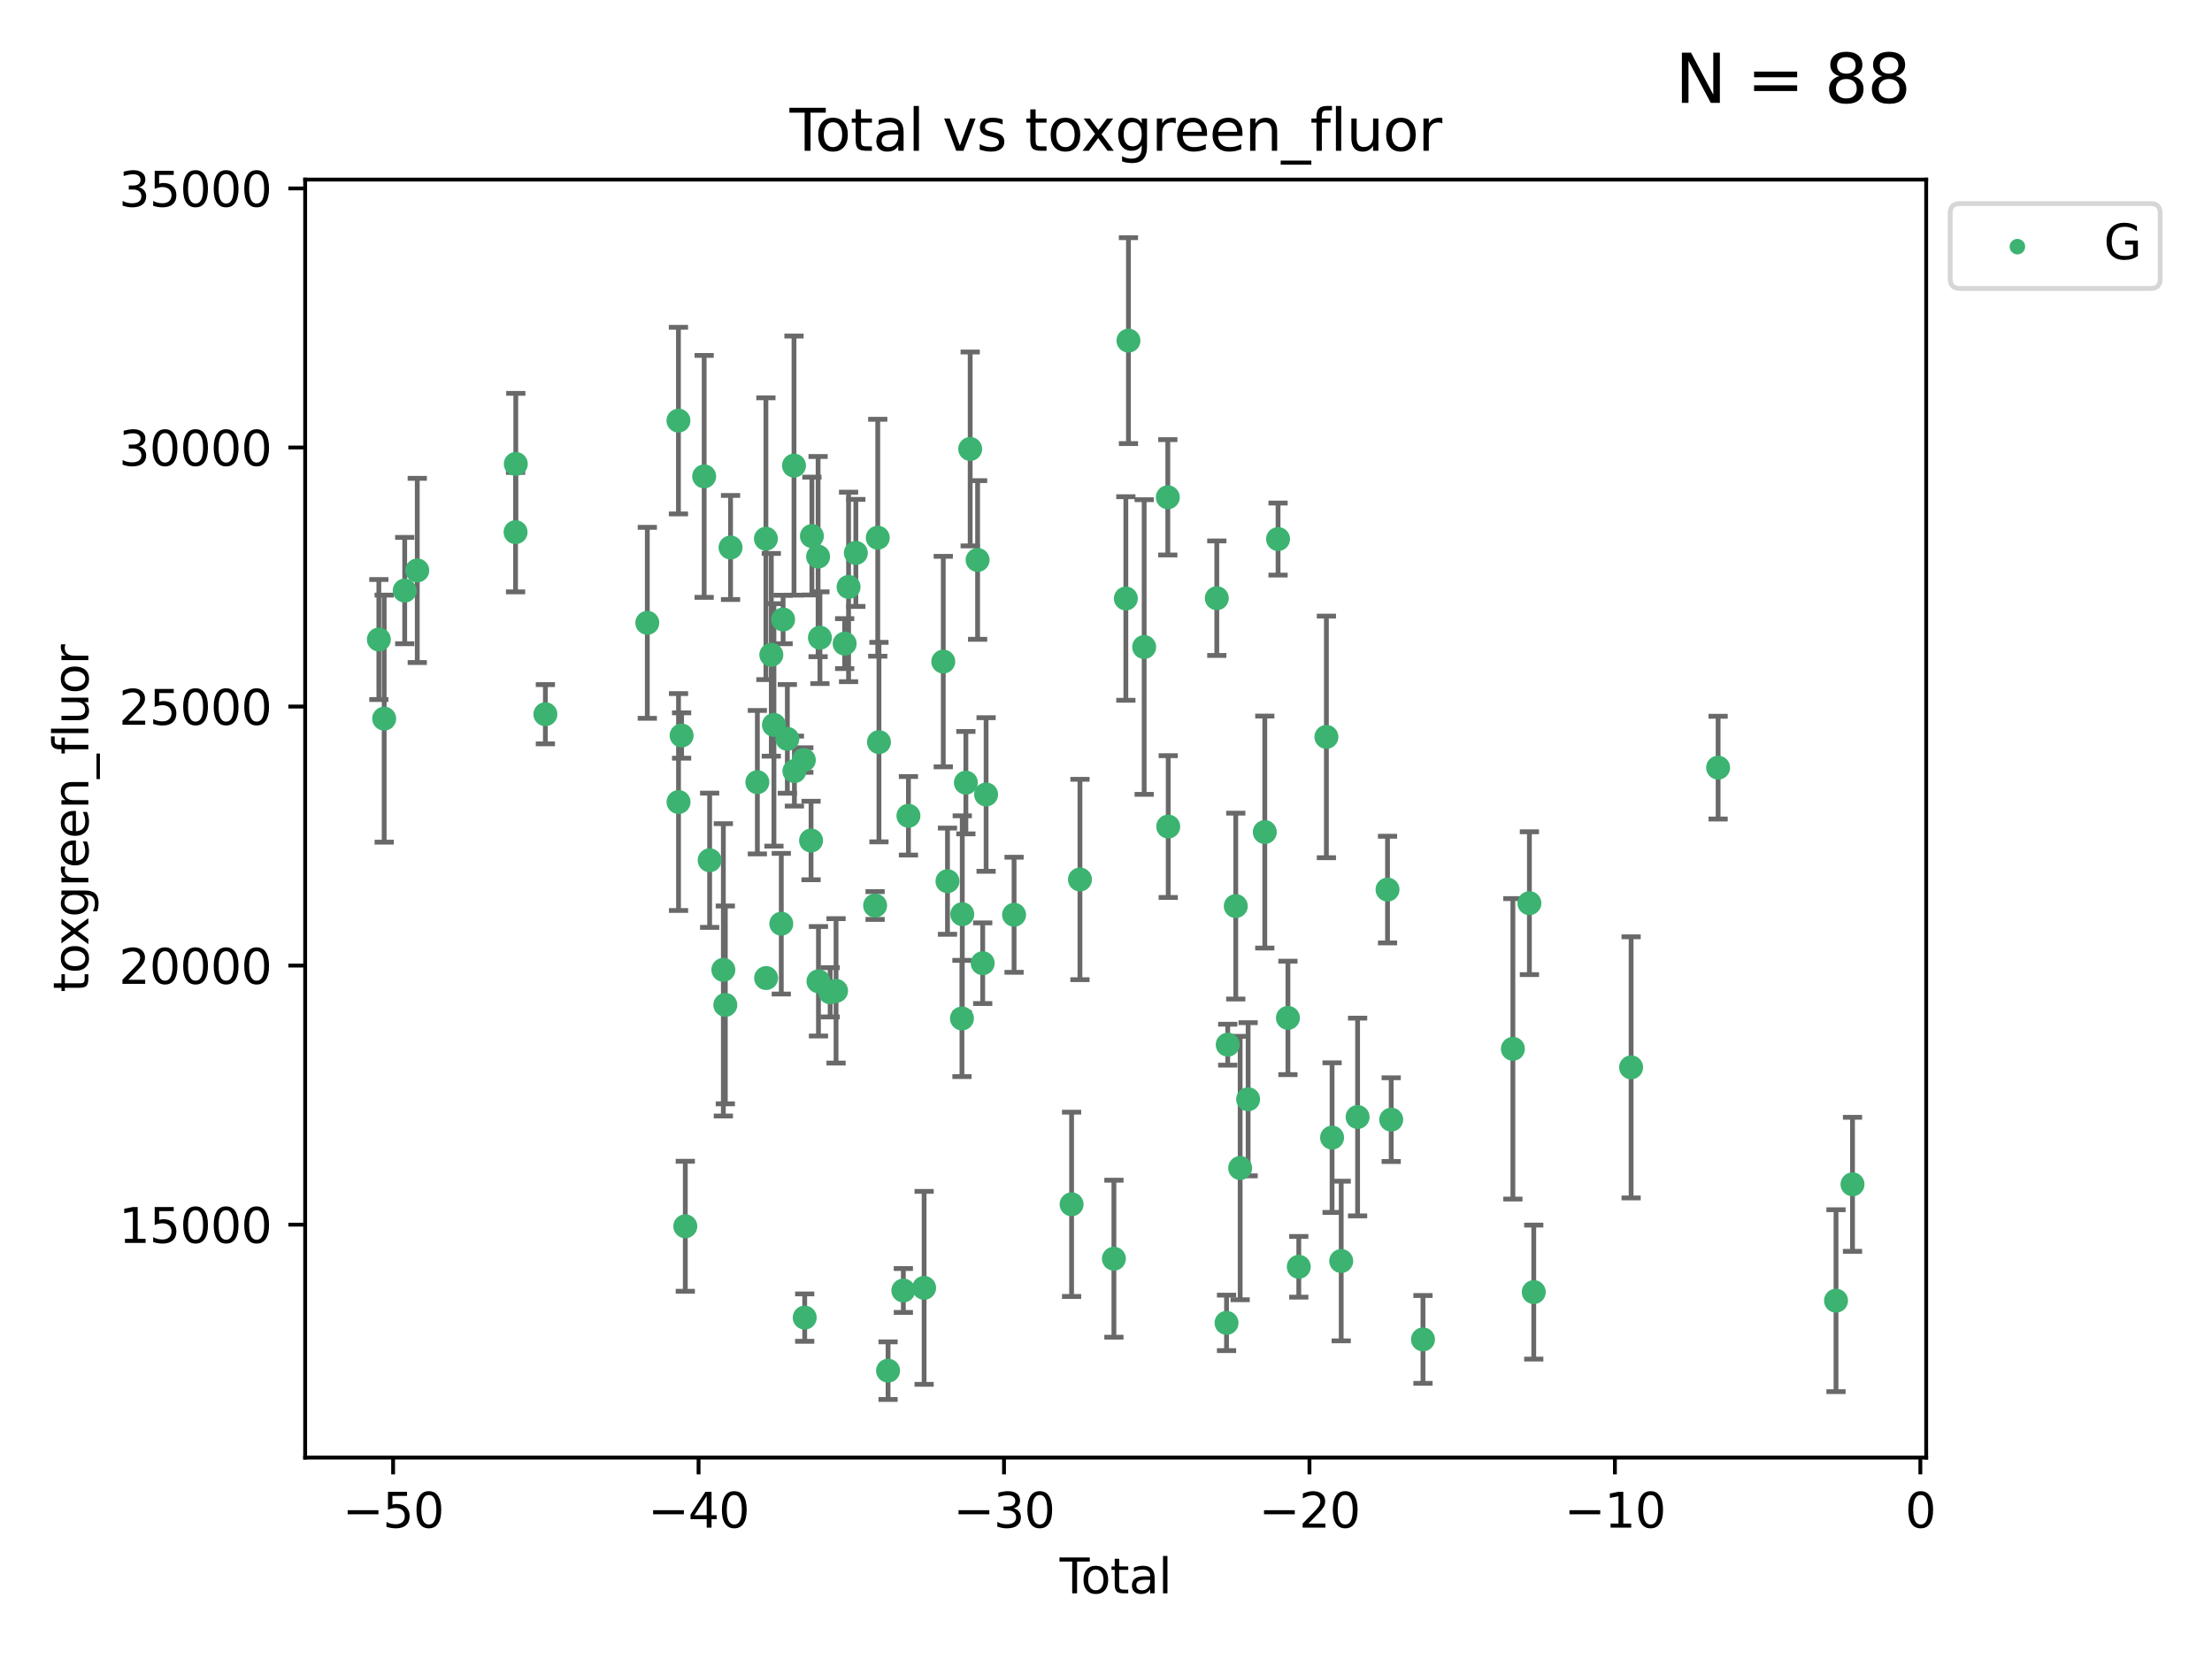 <?xml version="1.0" encoding="utf-8" standalone="no"?>
<!DOCTYPE svg PUBLIC "-//W3C//DTD SVG 1.1//EN"
  "http://www.w3.org/Graphics/SVG/1.1/DTD/svg11.dtd">
<svg xmlns:xlink="http://www.w3.org/1999/xlink" width="460.8pt" height="345.6pt" viewBox="0 0 460.8 345.6" xmlns="http://www.w3.org/2000/svg" version="1.1">
 <defs>
  <style type="text/css">*{stroke-linejoin: round; stroke-linecap: butt}</style>
 </defs>
 <g id="figure_1">
  <g id="patch_1">
   <path d="M 0 345.6 
L 460.8 345.6 
L 460.8 0 
L 0 0 
z
" style="fill: #ffffff"/>
  </g>
  <g id="axes_1">
   <g id="patch_2">
    <path d="M 63.571 303.64 
L 401.26 303.64 
L 401.26 37.411 
L 63.571 37.411 
z
" style="fill: #ffffff"/>
   </g>
   <g id="PathCollection_1">
    <defs>
     <path id="mfdf275e8d9" d="M 0 1.118 
C 0.297 1.118 0.581 1 0.791 0.791 
C 1 0.581 1.118 0.297 1.118 0 
C 1.118 -0.297 1 -0.581 0.791 -0.791 
C 0.581 -1 0.297 -1.118 0 -1.118 
C -0.297 -1.118 -0.581 -1 -0.791 -0.791 
C -1 -0.581 -1.118 -0.297 -1.118 0 
C -1.118 0.297 -1 0.581 -0.791 0.791 
C -0.581 1 -0.297 1.118 0 1.118 
z
" style="stroke: #3cb371"/>
    </defs>
    <g clip-path="url(#p90e9798286)">
     <use xlink:href="#mfdf275e8d9" x="78.921" y="133.223" style="fill: #3cb371; stroke: #3cb371"/>
     <use xlink:href="#mfdf275e8d9" x="80.032" y="149.704" style="fill: #3cb371; stroke: #3cb371"/>
     <use xlink:href="#mfdf275e8d9" x="84.308" y="123.023" style="fill: #3cb371; stroke: #3cb371"/>
     <use xlink:href="#mfdf275e8d9" x="86.925" y="118.831" style="fill: #3cb371; stroke: #3cb371"/>
     <use xlink:href="#mfdf275e8d9" x="107.401" y="110.856" style="fill: #3cb371; stroke: #3cb371"/>
     <use xlink:href="#mfdf275e8d9" x="107.45" y="96.646" style="fill: #3cb371; stroke: #3cb371"/>
     <use xlink:href="#mfdf275e8d9" x="113.612" y="148.787" style="fill: #3cb371; stroke: #3cb371"/>
     <use xlink:href="#mfdf275e8d9" x="134.846" y="129.744" style="fill: #3cb371; stroke: #3cb371"/>
     <use xlink:href="#mfdf275e8d9" x="141.332" y="87.621" style="fill: #3cb371; stroke: #3cb371"/>
     <use xlink:href="#mfdf275e8d9" x="141.35" y="167.08" style="fill: #3cb371; stroke: #3cb371"/>
     <use xlink:href="#mfdf275e8d9" x="141.993" y="153.22" style="fill: #3cb371; stroke: #3cb371"/>
     <use xlink:href="#mfdf275e8d9" x="142.761" y="255.456" style="fill: #3cb371; stroke: #3cb371"/>
     <use xlink:href="#mfdf275e8d9" x="146.692" y="99.242" style="fill: #3cb371; stroke: #3cb371"/>
     <use xlink:href="#mfdf275e8d9" x="147.832" y="179.208" style="fill: #3cb371; stroke: #3cb371"/>
     <use xlink:href="#mfdf275e8d9" x="150.687" y="202.034" style="fill: #3cb371; stroke: #3cb371"/>
     <use xlink:href="#mfdf275e8d9" x="151.098" y="209.339" style="fill: #3cb371; stroke: #3cb371"/>
     <use xlink:href="#mfdf275e8d9" x="152.188" y="114.055" style="fill: #3cb371; stroke: #3cb371"/>
     <use xlink:href="#mfdf275e8d9" x="157.772" y="162.945" style="fill: #3cb371; stroke: #3cb371"/>
     <use xlink:href="#mfdf275e8d9" x="159.553" y="112.226" style="fill: #3cb371; stroke: #3cb371"/>
     <use xlink:href="#mfdf275e8d9" x="159.594" y="203.747" style="fill: #3cb371; stroke: #3cb371"/>
     <use xlink:href="#mfdf275e8d9" x="160.679" y="136.406" style="fill: #3cb371; stroke: #3cb371"/>
     <use xlink:href="#mfdf275e8d9" x="161.225" y="151.011" style="fill: #3cb371; stroke: #3cb371"/>
     <use xlink:href="#mfdf275e8d9" x="162.757" y="192.424" style="fill: #3cb371; stroke: #3cb371"/>
     <use xlink:href="#mfdf275e8d9" x="163.135" y="129.049" style="fill: #3cb371; stroke: #3cb371"/>
     <use xlink:href="#mfdf275e8d9" x="164.018" y="153.921" style="fill: #3cb371; stroke: #3cb371"/>
     <use xlink:href="#mfdf275e8d9" x="165.404" y="96.991" style="fill: #3cb371; stroke: #3cb371"/>
     <use xlink:href="#mfdf275e8d9" x="165.49" y="160.631" style="fill: #3cb371; stroke: #3cb371"/>
     <use xlink:href="#mfdf275e8d9" x="167.452" y="158.331" style="fill: #3cb371; stroke: #3cb371"/>
     <use xlink:href="#mfdf275e8d9" x="167.635" y="274.48" style="fill: #3cb371; stroke: #3cb371"/>
     <use xlink:href="#mfdf275e8d9" x="168.958" y="175.094" style="fill: #3cb371; stroke: #3cb371"/>
     <use xlink:href="#mfdf275e8d9" x="169.133" y="111.668" style="fill: #3cb371; stroke: #3cb371"/>
     <use xlink:href="#mfdf275e8d9" x="170.424" y="115.951" style="fill: #3cb371; stroke: #3cb371"/>
     <use xlink:href="#mfdf275e8d9" x="170.502" y="204.42" style="fill: #3cb371; stroke: #3cb371"/>
     <use xlink:href="#mfdf275e8d9" x="170.806" y="132.847" style="fill: #3cb371; stroke: #3cb371"/>
     <use xlink:href="#mfdf275e8d9" x="172.94" y="206.714" style="fill: #3cb371; stroke: #3cb371"/>
     <use xlink:href="#mfdf275e8d9" x="174.165" y="206.413" style="fill: #3cb371; stroke: #3cb371"/>
     <use xlink:href="#mfdf275e8d9" x="175.958" y="134.076" style="fill: #3cb371; stroke: #3cb371"/>
     <use xlink:href="#mfdf275e8d9" x="176.774" y="122.267" style="fill: #3cb371; stroke: #3cb371"/>
     <use xlink:href="#mfdf275e8d9" x="178.287" y="115.186" style="fill: #3cb371; stroke: #3cb371"/>
     <use xlink:href="#mfdf275e8d9" x="182.304" y="188.638" style="fill: #3cb371; stroke: #3cb371"/>
     <use xlink:href="#mfdf275e8d9" x="182.852" y="112.022" style="fill: #3cb371; stroke: #3cb371"/>
     <use xlink:href="#mfdf275e8d9" x="183.102" y="154.597" style="fill: #3cb371; stroke: #3cb371"/>
     <use xlink:href="#mfdf275e8d9" x="185" y="285.537" style="fill: #3cb371; stroke: #3cb371"/>
     <use xlink:href="#mfdf275e8d9" x="188.185" y="268.835" style="fill: #3cb371; stroke: #3cb371"/>
     <use xlink:href="#mfdf275e8d9" x="189.243" y="169.942" style="fill: #3cb371; stroke: #3cb371"/>
     <use xlink:href="#mfdf275e8d9" x="192.511" y="268.285" style="fill: #3cb371; stroke: #3cb371"/>
     <use xlink:href="#mfdf275e8d9" x="196.502" y="137.818" style="fill: #3cb371; stroke: #3cb371"/>
     <use xlink:href="#mfdf275e8d9" x="197.378" y="183.568" style="fill: #3cb371; stroke: #3cb371"/>
     <use xlink:href="#mfdf275e8d9" x="200.393" y="212.167" style="fill: #3cb371; stroke: #3cb371"/>
     <use xlink:href="#mfdf275e8d9" x="200.458" y="190.442" style="fill: #3cb371; stroke: #3cb371"/>
     <use xlink:href="#mfdf275e8d9" x="201.21" y="163.042" style="fill: #3cb371; stroke: #3cb371"/>
     <use xlink:href="#mfdf275e8d9" x="202.107" y="93.528" style="fill: #3cb371; stroke: #3cb371"/>
     <use xlink:href="#mfdf275e8d9" x="203.653" y="116.655" style="fill: #3cb371; stroke: #3cb371"/>
     <use xlink:href="#mfdf275e8d9" x="204.715" y="200.653" style="fill: #3cb371; stroke: #3cb371"/>
     <use xlink:href="#mfdf275e8d9" x="205.422" y="165.506" style="fill: #3cb371; stroke: #3cb371"/>
     <use xlink:href="#mfdf275e8d9" x="211.25" y="190.563" style="fill: #3cb371; stroke: #3cb371"/>
     <use xlink:href="#mfdf275e8d9" x="223.233" y="250.881" style="fill: #3cb371; stroke: #3cb371"/>
     <use xlink:href="#mfdf275e8d9" x="224.975" y="183.214" style="fill: #3cb371; stroke: #3cb371"/>
     <use xlink:href="#mfdf275e8d9" x="232.048" y="262.21" style="fill: #3cb371; stroke: #3cb371"/>
     <use xlink:href="#mfdf275e8d9" x="234.536" y="124.678" style="fill: #3cb371; stroke: #3cb371"/>
     <use xlink:href="#mfdf275e8d9" x="235.078" y="70.96" style="fill: #3cb371; stroke: #3cb371"/>
     <use xlink:href="#mfdf275e8d9" x="238.351" y="134.786" style="fill: #3cb371; stroke: #3cb371"/>
     <use xlink:href="#mfdf275e8d9" x="243.276" y="103.597" style="fill: #3cb371; stroke: #3cb371"/>
     <use xlink:href="#mfdf275e8d9" x="243.361" y="172.188" style="fill: #3cb371; stroke: #3cb371"/>
     <use xlink:href="#mfdf275e8d9" x="253.481" y="124.616" style="fill: #3cb371; stroke: #3cb371"/>
     <use xlink:href="#mfdf275e8d9" x="255.51" y="275.581" style="fill: #3cb371; stroke: #3cb371"/>
     <use xlink:href="#mfdf275e8d9" x="255.758" y="217.627" style="fill: #3cb371; stroke: #3cb371"/>
     <use xlink:href="#mfdf275e8d9" x="257.434" y="188.756" style="fill: #3cb371; stroke: #3cb371"/>
     <use xlink:href="#mfdf275e8d9" x="258.348" y="243.32" style="fill: #3cb371; stroke: #3cb371"/>
     <use xlink:href="#mfdf275e8d9" x="260.008" y="228.997" style="fill: #3cb371; stroke: #3cb371"/>
     <use xlink:href="#mfdf275e8d9" x="263.48" y="173.334" style="fill: #3cb371; stroke: #3cb371"/>
     <use xlink:href="#mfdf275e8d9" x="266.244" y="112.295" style="fill: #3cb371; stroke: #3cb371"/>
     <use xlink:href="#mfdf275e8d9" x="268.299" y="212.048" style="fill: #3cb371; stroke: #3cb371"/>
     <use xlink:href="#mfdf275e8d9" x="270.56" y="263.898" style="fill: #3cb371; stroke: #3cb371"/>
     <use xlink:href="#mfdf275e8d9" x="276.314" y="153.511" style="fill: #3cb371; stroke: #3cb371"/>
     <use xlink:href="#mfdf275e8d9" x="277.497" y="236.983" style="fill: #3cb371; stroke: #3cb371"/>
     <use xlink:href="#mfdf275e8d9" x="279.398" y="262.693" style="fill: #3cb371; stroke: #3cb371"/>
     <use xlink:href="#mfdf275e8d9" x="282.812" y="232.694" style="fill: #3cb371; stroke: #3cb371"/>
     <use xlink:href="#mfdf275e8d9" x="289.048" y="185.317" style="fill: #3cb371; stroke: #3cb371"/>
     <use xlink:href="#mfdf275e8d9" x="289.814" y="233.243" style="fill: #3cb371; stroke: #3cb371"/>
     <use xlink:href="#mfdf275e8d9" x="296.432" y="279.025" style="fill: #3cb371; stroke: #3cb371"/>
     <use xlink:href="#mfdf275e8d9" x="315.161" y="218.49" style="fill: #3cb371; stroke: #3cb371"/>
     <use xlink:href="#mfdf275e8d9" x="318.603" y="188.151" style="fill: #3cb371; stroke: #3cb371"/>
     <use xlink:href="#mfdf275e8d9" x="319.511" y="269.165" style="fill: #3cb371; stroke: #3cb371"/>
     <use xlink:href="#mfdf275e8d9" x="339.791" y="222.351" style="fill: #3cb371; stroke: #3cb371"/>
     <use xlink:href="#mfdf275e8d9" x="357.915" y="159.916" style="fill: #3cb371; stroke: #3cb371"/>
     <use xlink:href="#mfdf275e8d9" x="382.476" y="270.956" style="fill: #3cb371; stroke: #3cb371"/>
     <use xlink:href="#mfdf275e8d9" x="385.911" y="246.715" style="fill: #3cb371; stroke: #3cb371"/>
    </g>
   </g>
   <g id="matplotlib.axis_1">
    <g id="xtick_1">
     <g id="line2d_1">
      <defs>
       <path id="m175001b239" d="M 0 0 
L 0 3.5 
" style="stroke: #000000; stroke-width: 0.8"/>
      </defs>
      <g>
       <use xlink:href="#m175001b239" x="81.892" y="303.64" style="stroke: #000000; stroke-width: 0.8"/>
      </g>
     </g>
     <g id="text_1">
      <!-- −50 -->
      <g transform="translate(71.339 318.238)scale(0.1 -0.1)">
       <defs>
        <path id="DejaVuSans-2212" d="M 678 2272 
L 4684 2272 
L 4684 1741 
L 678 1741 
L 678 2272 
z
" transform="scale(0.016)"/>
        <path id="DejaVuSans-35" d="M 691 4666 
L 3169 4666 
L 3169 4134 
L 1269 4134 
L 1269 2991 
Q 1406 3038 1543 3061 
Q 1681 3084 1819 3084 
Q 2600 3084 3056 2656 
Q 3513 2228 3513 1497 
Q 3513 744 3044 326 
Q 2575 -91 1722 -91 
Q 1428 -91 1123 -41 
Q 819 9 494 109 
L 494 744 
Q 775 591 1075 516 
Q 1375 441 1709 441 
Q 2250 441 2565 725 
Q 2881 1009 2881 1497 
Q 2881 1984 2565 2268 
Q 2250 2553 1709 2553 
Q 1456 2553 1204 2497 
Q 953 2441 691 2322 
L 691 4666 
z
" transform="scale(0.016)"/>
        <path id="DejaVuSans-30" d="M 2034 4250 
Q 1547 4250 1301 3770 
Q 1056 3291 1056 2328 
Q 1056 1369 1301 889 
Q 1547 409 2034 409 
Q 2525 409 2770 889 
Q 3016 1369 3016 2328 
Q 3016 3291 2770 3770 
Q 2525 4250 2034 4250 
z
M 2034 4750 
Q 2819 4750 3233 4129 
Q 3647 3509 3647 2328 
Q 3647 1150 3233 529 
Q 2819 -91 2034 -91 
Q 1250 -91 836 529 
Q 422 1150 422 2328 
Q 422 3509 836 4129 
Q 1250 4750 2034 4750 
z
" transform="scale(0.016)"/>
       </defs>
       <use xlink:href="#DejaVuSans-2212"/>
       <use xlink:href="#DejaVuSans-35" x="83.789"/>
       <use xlink:href="#DejaVuSans-30" x="147.412"/>
      </g>
     </g>
    </g>
    <g id="xtick_2">
     <g id="line2d_2">
      <g>
       <use xlink:href="#m175001b239" x="145.522" y="303.64" style="stroke: #000000; stroke-width: 0.8"/>
      </g>
     </g>
     <g id="text_2">
      <!-- −40 -->
      <g transform="translate(134.97 318.238)scale(0.1 -0.1)">
       <defs>
        <path id="DejaVuSans-34" d="M 2419 4116 
L 825 1625 
L 2419 1625 
L 2419 4116 
z
M 2253 4666 
L 3047 4666 
L 3047 1625 
L 3713 1625 
L 3713 1100 
L 3047 1100 
L 3047 0 
L 2419 0 
L 2419 1100 
L 313 1100 
L 313 1709 
L 2253 4666 
z
" transform="scale(0.016)"/>
       </defs>
       <use xlink:href="#DejaVuSans-2212"/>
       <use xlink:href="#DejaVuSans-34" x="83.789"/>
       <use xlink:href="#DejaVuSans-30" x="147.412"/>
      </g>
     </g>
    </g>
    <g id="xtick_3">
     <g id="line2d_3">
      <g>
       <use xlink:href="#m175001b239" x="209.153" y="303.64" style="stroke: #000000; stroke-width: 0.8"/>
      </g>
     </g>
     <g id="text_3">
      <!-- −30 -->
      <g transform="translate(198.601 318.238)scale(0.1 -0.1)">
       <defs>
        <path id="DejaVuSans-33" d="M 2597 2516 
Q 3050 2419 3304 2112 
Q 3559 1806 3559 1356 
Q 3559 666 3084 287 
Q 2609 -91 1734 -91 
Q 1441 -91 1130 -33 
Q 819 25 488 141 
L 488 750 
Q 750 597 1062 519 
Q 1375 441 1716 441 
Q 2309 441 2620 675 
Q 2931 909 2931 1356 
Q 2931 1769 2642 2001 
Q 2353 2234 1838 2234 
L 1294 2234 
L 1294 2753 
L 1863 2753 
Q 2328 2753 2575 2939 
Q 2822 3125 2822 3475 
Q 2822 3834 2567 4026 
Q 2313 4219 1838 4219 
Q 1578 4219 1281 4162 
Q 984 4106 628 3988 
L 628 4550 
Q 988 4650 1302 4700 
Q 1616 4750 1894 4750 
Q 2613 4750 3031 4423 
Q 3450 4097 3450 3541 
Q 3450 3153 3228 2886 
Q 3006 2619 2597 2516 
z
" transform="scale(0.016)"/>
       </defs>
       <use xlink:href="#DejaVuSans-2212"/>
       <use xlink:href="#DejaVuSans-33" x="83.789"/>
       <use xlink:href="#DejaVuSans-30" x="147.412"/>
      </g>
     </g>
    </g>
    <g id="xtick_4">
     <g id="line2d_4">
      <g>
       <use xlink:href="#m175001b239" x="272.784" y="303.64" style="stroke: #000000; stroke-width: 0.8"/>
      </g>
     </g>
     <g id="text_4">
      <!-- −20 -->
      <g transform="translate(262.232 318.238)scale(0.1 -0.1)">
       <defs>
        <path id="DejaVuSans-32" d="M 1228 531 
L 3431 531 
L 3431 0 
L 469 0 
L 469 531 
Q 828 903 1448 1529 
Q 2069 2156 2228 2338 
Q 2531 2678 2651 2914 
Q 2772 3150 2772 3378 
Q 2772 3750 2511 3984 
Q 2250 4219 1831 4219 
Q 1534 4219 1204 4116 
Q 875 4013 500 3803 
L 500 4441 
Q 881 4594 1212 4672 
Q 1544 4750 1819 4750 
Q 2544 4750 2975 4387 
Q 3406 4025 3406 3419 
Q 3406 3131 3298 2873 
Q 3191 2616 2906 2266 
Q 2828 2175 2409 1742 
Q 1991 1309 1228 531 
z
" transform="scale(0.016)"/>
       </defs>
       <use xlink:href="#DejaVuSans-2212"/>
       <use xlink:href="#DejaVuSans-32" x="83.789"/>
       <use xlink:href="#DejaVuSans-30" x="147.412"/>
      </g>
     </g>
    </g>
    <g id="xtick_5">
     <g id="line2d_5">
      <g>
       <use xlink:href="#m175001b239" x="336.415" y="303.64" style="stroke: #000000; stroke-width: 0.8"/>
      </g>
     </g>
     <g id="text_5">
      <!-- −10 -->
      <g transform="translate(325.862 318.238)scale(0.1 -0.1)">
       <defs>
        <path id="DejaVuSans-31" d="M 794 531 
L 1825 531 
L 1825 4091 
L 703 3866 
L 703 4441 
L 1819 4666 
L 2450 4666 
L 2450 531 
L 3481 531 
L 3481 0 
L 794 0 
L 794 531 
z
" transform="scale(0.016)"/>
       </defs>
       <use xlink:href="#DejaVuSans-2212"/>
       <use xlink:href="#DejaVuSans-31" x="83.789"/>
       <use xlink:href="#DejaVuSans-30" x="147.412"/>
      </g>
     </g>
    </g>
    <g id="xtick_6">
     <g id="line2d_6">
      <g>
       <use xlink:href="#m175001b239" x="400.046" y="303.64" style="stroke: #000000; stroke-width: 0.8"/>
      </g>
     </g>
     <g id="text_6">
      <!-- 0 -->
      <g transform="translate(396.864 318.238)scale(0.1 -0.1)">
       <use xlink:href="#DejaVuSans-30"/>
      </g>
     </g>
    </g>
    <g id="text_7">
     <!-- Total -->
     <g transform="translate(220.739 331.917)scale(0.1 -0.1)">
      <defs>
       <path id="DejaVuSans-54" d="M -19 4666 
L 3928 4666 
L 3928 4134 
L 2272 4134 
L 2272 0 
L 1638 0 
L 1638 4134 
L -19 4134 
L -19 4666 
z
" transform="scale(0.016)"/>
       <path id="DejaVuSans-6f" d="M 1959 3097 
Q 1497 3097 1228 2736 
Q 959 2375 959 1747 
Q 959 1119 1226 758 
Q 1494 397 1959 397 
Q 2419 397 2687 759 
Q 2956 1122 2956 1747 
Q 2956 2369 2687 2733 
Q 2419 3097 1959 3097 
z
M 1959 3584 
Q 2709 3584 3137 3096 
Q 3566 2609 3566 1747 
Q 3566 888 3137 398 
Q 2709 -91 1959 -91 
Q 1206 -91 779 398 
Q 353 888 353 1747 
Q 353 2609 779 3096 
Q 1206 3584 1959 3584 
z
" transform="scale(0.016)"/>
       <path id="DejaVuSans-74" d="M 1172 4494 
L 1172 3500 
L 2356 3500 
L 2356 3053 
L 1172 3053 
L 1172 1153 
Q 1172 725 1289 603 
Q 1406 481 1766 481 
L 2356 481 
L 2356 0 
L 1766 0 
Q 1100 0 847 248 
Q 594 497 594 1153 
L 594 3053 
L 172 3053 
L 172 3500 
L 594 3500 
L 594 4494 
L 1172 4494 
z
" transform="scale(0.016)"/>
       <path id="DejaVuSans-61" d="M 2194 1759 
Q 1497 1759 1228 1600 
Q 959 1441 959 1056 
Q 959 750 1161 570 
Q 1363 391 1709 391 
Q 2188 391 2477 730 
Q 2766 1069 2766 1631 
L 2766 1759 
L 2194 1759 
z
M 3341 1997 
L 3341 0 
L 2766 0 
L 2766 531 
Q 2569 213 2275 61 
Q 1981 -91 1556 -91 
Q 1019 -91 701 211 
Q 384 513 384 1019 
Q 384 1609 779 1909 
Q 1175 2209 1959 2209 
L 2766 2209 
L 2766 2266 
Q 2766 2663 2505 2880 
Q 2244 3097 1772 3097 
Q 1472 3097 1187 3025 
Q 903 2953 641 2809 
L 641 3341 
Q 956 3463 1253 3523 
Q 1550 3584 1831 3584 
Q 2591 3584 2966 3190 
Q 3341 2797 3341 1997 
z
" transform="scale(0.016)"/>
       <path id="DejaVuSans-6c" d="M 603 4863 
L 1178 4863 
L 1178 0 
L 603 0 
L 603 4863 
z
" transform="scale(0.016)"/>
      </defs>
      <use xlink:href="#DejaVuSans-54"/>
      <use xlink:href="#DejaVuSans-6f" x="44.084"/>
      <use xlink:href="#DejaVuSans-74" x="105.266"/>
      <use xlink:href="#DejaVuSans-61" x="144.475"/>
      <use xlink:href="#DejaVuSans-6c" x="205.754"/>
     </g>
    </g>
   </g>
   <g id="matplotlib.axis_2">
    <g id="ytick_1">
     <g id="line2d_7">
      <defs>
       <path id="m783528b9e5" d="M 0 0 
L -3.5 0 
" style="stroke: #000000; stroke-width: 0.8"/>
      </defs>
      <g>
       <use xlink:href="#m783528b9e5" x="63.571" y="255.117" style="stroke: #000000; stroke-width: 0.8"/>
      </g>
     </g>
     <g id="text_8">
      <!-- 15000 -->
      <g transform="translate(24.759 258.916)scale(0.1 -0.1)">
       <use xlink:href="#DejaVuSans-31"/>
       <use xlink:href="#DejaVuSans-35" x="63.623"/>
       <use xlink:href="#DejaVuSans-30" x="127.246"/>
       <use xlink:href="#DejaVuSans-30" x="190.869"/>
       <use xlink:href="#DejaVuSans-30" x="254.492"/>
      </g>
     </g>
    </g>
    <g id="ytick_2">
     <g id="line2d_8">
      <g>
       <use xlink:href="#m783528b9e5" x="63.571" y="201.151" style="stroke: #000000; stroke-width: 0.8"/>
      </g>
     </g>
     <g id="text_9">
      <!-- 20000 -->
      <g transform="translate(24.759 204.95)scale(0.1 -0.1)">
       <use xlink:href="#DejaVuSans-32"/>
       <use xlink:href="#DejaVuSans-30" x="63.623"/>
       <use xlink:href="#DejaVuSans-30" x="127.246"/>
       <use xlink:href="#DejaVuSans-30" x="190.869"/>
       <use xlink:href="#DejaVuSans-30" x="254.492"/>
      </g>
     </g>
    </g>
    <g id="ytick_3">
     <g id="line2d_9">
      <g>
       <use xlink:href="#m783528b9e5" x="63.571" y="147.185" style="stroke: #000000; stroke-width: 0.8"/>
      </g>
     </g>
     <g id="text_10">
      <!-- 25000 -->
      <g transform="translate(24.759 150.984)scale(0.1 -0.1)">
       <use xlink:href="#DejaVuSans-32"/>
       <use xlink:href="#DejaVuSans-35" x="63.623"/>
       <use xlink:href="#DejaVuSans-30" x="127.246"/>
       <use xlink:href="#DejaVuSans-30" x="190.869"/>
       <use xlink:href="#DejaVuSans-30" x="254.492"/>
      </g>
     </g>
    </g>
    <g id="ytick_4">
     <g id="line2d_10">
      <g>
       <use xlink:href="#m783528b9e5" x="63.571" y="93.219" style="stroke: #000000; stroke-width: 0.8"/>
      </g>
     </g>
     <g id="text_11">
      <!-- 30000 -->
      <g transform="translate(24.759 97.018)scale(0.1 -0.1)">
       <use xlink:href="#DejaVuSans-33"/>
       <use xlink:href="#DejaVuSans-30" x="63.623"/>
       <use xlink:href="#DejaVuSans-30" x="127.246"/>
       <use xlink:href="#DejaVuSans-30" x="190.869"/>
       <use xlink:href="#DejaVuSans-30" x="254.492"/>
      </g>
     </g>
    </g>
    <g id="ytick_5">
     <g id="line2d_11">
      <g>
       <use xlink:href="#m783528b9e5" x="63.571" y="39.253" style="stroke: #000000; stroke-width: 0.8"/>
      </g>
     </g>
     <g id="text_12">
      <!-- 35000 -->
      <g transform="translate(24.759 43.052)scale(0.1 -0.1)">
       <use xlink:href="#DejaVuSans-33"/>
       <use xlink:href="#DejaVuSans-35" x="63.623"/>
       <use xlink:href="#DejaVuSans-30" x="127.246"/>
       <use xlink:href="#DejaVuSans-30" x="190.869"/>
       <use xlink:href="#DejaVuSans-30" x="254.492"/>
      </g>
     </g>
    </g>
    <g id="text_13">
     <!-- toxgreen_fluor -->
     <g transform="translate(18.401 206.72)rotate(-90)scale(0.1 -0.1)">
      <defs>
       <path id="DejaVuSans-78" d="M 3513 3500 
L 2247 1797 
L 3578 0 
L 2900 0 
L 1881 1375 
L 863 0 
L 184 0 
L 1544 1831 
L 300 3500 
L 978 3500 
L 1906 2253 
L 2834 3500 
L 3513 3500 
z
" transform="scale(0.016)"/>
       <path id="DejaVuSans-67" d="M 2906 1791 
Q 2906 2416 2648 2759 
Q 2391 3103 1925 3103 
Q 1463 3103 1205 2759 
Q 947 2416 947 1791 
Q 947 1169 1205 825 
Q 1463 481 1925 481 
Q 2391 481 2648 825 
Q 2906 1169 2906 1791 
z
M 3481 434 
Q 3481 -459 3084 -895 
Q 2688 -1331 1869 -1331 
Q 1566 -1331 1297 -1286 
Q 1028 -1241 775 -1147 
L 775 -588 
Q 1028 -725 1275 -790 
Q 1522 -856 1778 -856 
Q 2344 -856 2625 -561 
Q 2906 -266 2906 331 
L 2906 616 
Q 2728 306 2450 153 
Q 2172 0 1784 0 
Q 1141 0 747 490 
Q 353 981 353 1791 
Q 353 2603 747 3093 
Q 1141 3584 1784 3584 
Q 2172 3584 2450 3431 
Q 2728 3278 2906 2969 
L 2906 3500 
L 3481 3500 
L 3481 434 
z
" transform="scale(0.016)"/>
       <path id="DejaVuSans-72" d="M 2631 2963 
Q 2534 3019 2420 3045 
Q 2306 3072 2169 3072 
Q 1681 3072 1420 2755 
Q 1159 2438 1159 1844 
L 1159 0 
L 581 0 
L 581 3500 
L 1159 3500 
L 1159 2956 
Q 1341 3275 1631 3429 
Q 1922 3584 2338 3584 
Q 2397 3584 2469 3576 
Q 2541 3569 2628 3553 
L 2631 2963 
z
" transform="scale(0.016)"/>
       <path id="DejaVuSans-65" d="M 3597 1894 
L 3597 1613 
L 953 1613 
Q 991 1019 1311 708 
Q 1631 397 2203 397 
Q 2534 397 2845 478 
Q 3156 559 3463 722 
L 3463 178 
Q 3153 47 2828 -22 
Q 2503 -91 2169 -91 
Q 1331 -91 842 396 
Q 353 884 353 1716 
Q 353 2575 817 3079 
Q 1281 3584 2069 3584 
Q 2775 3584 3186 3129 
Q 3597 2675 3597 1894 
z
M 3022 2063 
Q 3016 2534 2758 2815 
Q 2500 3097 2075 3097 
Q 1594 3097 1305 2825 
Q 1016 2553 972 2059 
L 3022 2063 
z
" transform="scale(0.016)"/>
       <path id="DejaVuSans-6e" d="M 3513 2113 
L 3513 0 
L 2938 0 
L 2938 2094 
Q 2938 2591 2744 2837 
Q 2550 3084 2163 3084 
Q 1697 3084 1428 2787 
Q 1159 2491 1159 1978 
L 1159 0 
L 581 0 
L 581 3500 
L 1159 3500 
L 1159 2956 
Q 1366 3272 1645 3428 
Q 1925 3584 2291 3584 
Q 2894 3584 3203 3211 
Q 3513 2838 3513 2113 
z
" transform="scale(0.016)"/>
       <path id="DejaVuSans-5f" d="M 3263 -1063 
L 3263 -1509 
L -63 -1509 
L -63 -1063 
L 3263 -1063 
z
" transform="scale(0.016)"/>
       <path id="DejaVuSans-66" d="M 2375 4863 
L 2375 4384 
L 1825 4384 
Q 1516 4384 1395 4259 
Q 1275 4134 1275 3809 
L 1275 3500 
L 2222 3500 
L 2222 3053 
L 1275 3053 
L 1275 0 
L 697 0 
L 697 3053 
L 147 3053 
L 147 3500 
L 697 3500 
L 697 3744 
Q 697 4328 969 4595 
Q 1241 4863 1831 4863 
L 2375 4863 
z
" transform="scale(0.016)"/>
       <path id="DejaVuSans-75" d="M 544 1381 
L 544 3500 
L 1119 3500 
L 1119 1403 
Q 1119 906 1312 657 
Q 1506 409 1894 409 
Q 2359 409 2629 706 
Q 2900 1003 2900 1516 
L 2900 3500 
L 3475 3500 
L 3475 0 
L 2900 0 
L 2900 538 
Q 2691 219 2414 64 
Q 2138 -91 1772 -91 
Q 1169 -91 856 284 
Q 544 659 544 1381 
z
M 1991 3584 
L 1991 3584 
z
" transform="scale(0.016)"/>
      </defs>
      <use xlink:href="#DejaVuSans-74"/>
      <use xlink:href="#DejaVuSans-6f" x="39.209"/>
      <use xlink:href="#DejaVuSans-78" x="97.266"/>
      <use xlink:href="#DejaVuSans-67" x="156.445"/>
      <use xlink:href="#DejaVuSans-72" x="219.922"/>
      <use xlink:href="#DejaVuSans-65" x="258.785"/>
      <use xlink:href="#DejaVuSans-65" x="320.309"/>
      <use xlink:href="#DejaVuSans-6e" x="381.832"/>
      <use xlink:href="#DejaVuSans-5f" x="445.211"/>
      <use xlink:href="#DejaVuSans-66" x="495.211"/>
      <use xlink:href="#DejaVuSans-6c" x="530.416"/>
      <use xlink:href="#DejaVuSans-75" x="558.199"/>
      <use xlink:href="#DejaVuSans-6f" x="621.578"/>
      <use xlink:href="#DejaVuSans-72" x="682.76"/>
     </g>
    </g>
   </g>
   <g id="LineCollection_1">
    <path d="M 78.921 145.722 
L 78.921 120.723 
" clip-path="url(#p90e9798286)" style="fill: none; stroke: #696969"/>
    <path d="M 80.032 175.435 
L 80.032 123.972 
" clip-path="url(#p90e9798286)" style="fill: none; stroke: #696969"/>
    <path d="M 84.308 134.098 
L 84.308 111.948 
" clip-path="url(#p90e9798286)" style="fill: none; stroke: #696969"/>
    <path d="M 86.925 138.019 
L 86.925 99.644 
" clip-path="url(#p90e9798286)" style="fill: none; stroke: #696969"/>
    <path d="M 107.401 123.297 
L 107.401 98.415 
" clip-path="url(#p90e9798286)" style="fill: none; stroke: #696969"/>
    <path d="M 107.45 111.351 
L 107.45 81.941 
" clip-path="url(#p90e9798286)" style="fill: none; stroke: #696969"/>
    <path d="M 113.612 154.959 
L 113.612 142.615 
" clip-path="url(#p90e9798286)" style="fill: none; stroke: #696969"/>
    <path d="M 134.846 149.635 
L 134.846 109.853 
" clip-path="url(#p90e9798286)" style="fill: none; stroke: #696969"/>
    <path d="M 141.332 107.059 
L 141.332 68.183 
" clip-path="url(#p90e9798286)" style="fill: none; stroke: #696969"/>
    <path d="M 141.35 189.668 
L 141.35 144.491 
" clip-path="url(#p90e9798286)" style="fill: none; stroke: #696969"/>
    <path d="M 141.993 157.944 
L 141.993 148.497 
" clip-path="url(#p90e9798286)" style="fill: none; stroke: #696969"/>
    <path d="M 142.761 268.997 
L 142.761 241.914 
" clip-path="url(#p90e9798286)" style="fill: none; stroke: #696969"/>
    <path d="M 146.692 124.439 
L 146.692 74.044 
" clip-path="url(#p90e9798286)" style="fill: none; stroke: #696969"/>
    <path d="M 147.832 193.193 
L 147.832 165.224 
" clip-path="url(#p90e9798286)" style="fill: none; stroke: #696969"/>
    <path d="M 150.687 232.485 
L 150.687 171.583 
" clip-path="url(#p90e9798286)" style="fill: none; stroke: #696969"/>
    <path d="M 151.098 229.946 
L 151.098 188.731 
" clip-path="url(#p90e9798286)" style="fill: none; stroke: #696969"/>
    <path d="M 152.188 124.893 
L 152.188 103.217 
" clip-path="url(#p90e9798286)" style="fill: none; stroke: #696969"/>
    <path d="M 157.772 177.887 
L 157.772 148.003 
" clip-path="url(#p90e9798286)" style="fill: none; stroke: #696969"/>
    <path d="M 159.553 141.578 
L 159.553 82.875 
" clip-path="url(#p90e9798286)" style="fill: none; stroke: #696969"/>
    <path d="M 159.594 204.554 
L 159.594 202.939 
" clip-path="url(#p90e9798286)" style="fill: none; stroke: #696969"/>
    <path d="M 160.679 157.524 
L 160.679 115.289 
" clip-path="url(#p90e9798286)" style="fill: none; stroke: #696969"/>
    <path d="M 161.225 176.262 
L 161.225 125.761 
" clip-path="url(#p90e9798286)" style="fill: none; stroke: #696969"/>
    <path d="M 162.757 207.069 
L 162.757 177.779 
" clip-path="url(#p90e9798286)" style="fill: none; stroke: #696969"/>
    <path d="M 163.135 134.099 
L 163.135 123.999 
" clip-path="url(#p90e9798286)" style="fill: none; stroke: #696969"/>
    <path d="M 164.018 165.243 
L 164.018 142.598 
" clip-path="url(#p90e9798286)" style="fill: none; stroke: #696969"/>
    <path d="M 165.404 123.977 
L 165.404 70.004 
" clip-path="url(#p90e9798286)" style="fill: none; stroke: #696969"/>
    <path d="M 165.49 167.92 
L 165.49 153.343 
" clip-path="url(#p90e9798286)" style="fill: none; stroke: #696969"/>
    <path d="M 167.452 160.896 
L 167.452 155.765 
" clip-path="url(#p90e9798286)" style="fill: none; stroke: #696969"/>
    <path d="M 167.635 279.416 
L 167.635 269.544 
" clip-path="url(#p90e9798286)" style="fill: none; stroke: #696969"/>
    <path d="M 168.958 183.272 
L 168.958 166.915 
" clip-path="url(#p90e9798286)" style="fill: none; stroke: #696969"/>
    <path d="M 169.133 123.941 
L 169.133 99.396 
" clip-path="url(#p90e9798286)" style="fill: none; stroke: #696969"/>
    <path d="M 170.424 136.803 
L 170.424 95.098 
" clip-path="url(#p90e9798286)" style="fill: none; stroke: #696969"/>
    <path d="M 170.502 215.823 
L 170.502 193.017 
" clip-path="url(#p90e9798286)" style="fill: none; stroke: #696969"/>
    <path d="M 170.806 142.401 
L 170.806 123.293 
" clip-path="url(#p90e9798286)" style="fill: none; stroke: #696969"/>
    <path d="M 172.94 211.845 
L 172.94 201.583 
" clip-path="url(#p90e9798286)" style="fill: none; stroke: #696969"/>
    <path d="M 174.165 221.455 
L 174.165 191.372 
" clip-path="url(#p90e9798286)" style="fill: none; stroke: #696969"/>
    <path d="M 175.958 139.275 
L 175.958 128.877 
" clip-path="url(#p90e9798286)" style="fill: none; stroke: #696969"/>
    <path d="M 176.774 142.005 
L 176.774 102.53 
" clip-path="url(#p90e9798286)" style="fill: none; stroke: #696969"/>
    <path d="M 178.287 126.333 
L 178.287 104.039 
" clip-path="url(#p90e9798286)" style="fill: none; stroke: #696969"/>
    <path d="M 182.304 191.534 
L 182.304 185.743 
" clip-path="url(#p90e9798286)" style="fill: none; stroke: #696969"/>
    <path d="M 182.852 136.701 
L 182.852 87.342 
" clip-path="url(#p90e9798286)" style="fill: none; stroke: #696969"/>
    <path d="M 183.102 175.376 
L 183.102 133.818 
" clip-path="url(#p90e9798286)" style="fill: none; stroke: #696969"/>
    <path d="M 185 291.539 
L 185 279.535 
" clip-path="url(#p90e9798286)" style="fill: none; stroke: #696969"/>
    <path d="M 188.185 273.409 
L 188.185 264.261 
" clip-path="url(#p90e9798286)" style="fill: none; stroke: #696969"/>
    <path d="M 189.243 178.121 
L 189.243 161.763 
" clip-path="url(#p90e9798286)" style="fill: none; stroke: #696969"/>
    <path d="M 192.511 288.381 
L 192.511 248.189 
" clip-path="url(#p90e9798286)" style="fill: none; stroke: #696969"/>
    <path d="M 196.502 159.743 
L 196.502 115.893 
" clip-path="url(#p90e9798286)" style="fill: none; stroke: #696969"/>
    <path d="M 197.378 194.629 
L 197.378 172.507 
" clip-path="url(#p90e9798286)" style="fill: none; stroke: #696969"/>
    <path d="M 200.393 224.273 
L 200.393 200.06 
" clip-path="url(#p90e9798286)" style="fill: none; stroke: #696969"/>
    <path d="M 200.458 210.938 
L 200.458 169.946 
" clip-path="url(#p90e9798286)" style="fill: none; stroke: #696969"/>
    <path d="M 201.21 173.708 
L 201.21 152.376 
" clip-path="url(#p90e9798286)" style="fill: none; stroke: #696969"/>
    <path d="M 202.107 113.727 
L 202.107 73.328 
" clip-path="url(#p90e9798286)" style="fill: none; stroke: #696969"/>
    <path d="M 203.653 133.179 
L 203.653 100.131 
" clip-path="url(#p90e9798286)" style="fill: none; stroke: #696969"/>
    <path d="M 204.715 209.057 
L 204.715 192.25 
" clip-path="url(#p90e9798286)" style="fill: none; stroke: #696969"/>
    <path d="M 205.422 181.504 
L 205.422 149.508 
" clip-path="url(#p90e9798286)" style="fill: none; stroke: #696969"/>
    <path d="M 211.25 202.552 
L 211.25 178.574 
" clip-path="url(#p90e9798286)" style="fill: none; stroke: #696969"/>
    <path d="M 223.233 270.078 
L 223.233 231.685 
" clip-path="url(#p90e9798286)" style="fill: none; stroke: #696969"/>
    <path d="M 224.975 204.084 
L 224.975 162.343 
" clip-path="url(#p90e9798286)" style="fill: none; stroke: #696969"/>
    <path d="M 232.048 278.561 
L 232.048 245.858 
" clip-path="url(#p90e9798286)" style="fill: none; stroke: #696969"/>
    <path d="M 234.536 145.877 
L 234.536 103.479 
" clip-path="url(#p90e9798286)" style="fill: none; stroke: #696969"/>
    <path d="M 235.078 92.408 
L 235.078 49.513 
" clip-path="url(#p90e9798286)" style="fill: none; stroke: #696969"/>
    <path d="M 238.351 165.473 
L 238.351 104.099 
" clip-path="url(#p90e9798286)" style="fill: none; stroke: #696969"/>
    <path d="M 243.276 115.612 
L 243.276 91.583 
" clip-path="url(#p90e9798286)" style="fill: none; stroke: #696969"/>
    <path d="M 243.361 186.954 
L 243.361 157.422 
" clip-path="url(#p90e9798286)" style="fill: none; stroke: #696969"/>
    <path d="M 253.481 136.545 
L 253.481 112.688 
" clip-path="url(#p90e9798286)" style="fill: none; stroke: #696969"/>
    <path d="M 255.51 281.358 
L 255.51 269.803 
" clip-path="url(#p90e9798286)" style="fill: none; stroke: #696969"/>
    <path d="M 255.758 221.893 
L 255.758 213.36 
" clip-path="url(#p90e9798286)" style="fill: none; stroke: #696969"/>
    <path d="M 257.434 208.113 
L 257.434 169.399 
" clip-path="url(#p90e9798286)" style="fill: none; stroke: #696969"/>
    <path d="M 258.348 270.761 
L 258.348 215.878 
" clip-path="url(#p90e9798286)" style="fill: none; stroke: #696969"/>
    <path d="M 260.008 244.949 
L 260.008 213.045 
" clip-path="url(#p90e9798286)" style="fill: none; stroke: #696969"/>
    <path d="M 263.48 197.495 
L 263.48 149.174 
" clip-path="url(#p90e9798286)" style="fill: none; stroke: #696969"/>
    <path d="M 266.244 119.8 
L 266.244 104.79 
" clip-path="url(#p90e9798286)" style="fill: none; stroke: #696969"/>
    <path d="M 268.299 223.862 
L 268.299 200.234 
" clip-path="url(#p90e9798286)" style="fill: none; stroke: #696969"/>
    <path d="M 270.56 270.221 
L 270.56 257.576 
" clip-path="url(#p90e9798286)" style="fill: none; stroke: #696969"/>
    <path d="M 276.314 178.68 
L 276.314 128.342 
" clip-path="url(#p90e9798286)" style="fill: none; stroke: #696969"/>
    <path d="M 277.497 252.566 
L 277.497 221.4 
" clip-path="url(#p90e9798286)" style="fill: none; stroke: #696969"/>
    <path d="M 279.398 279.328 
L 279.398 246.059 
" clip-path="url(#p90e9798286)" style="fill: none; stroke: #696969"/>
    <path d="M 282.812 253.293 
L 282.812 212.095 
" clip-path="url(#p90e9798286)" style="fill: none; stroke: #696969"/>
    <path d="M 289.048 196.426 
L 289.048 174.207 
" clip-path="url(#p90e9798286)" style="fill: none; stroke: #696969"/>
    <path d="M 289.814 241.965 
L 289.814 224.522 
" clip-path="url(#p90e9798286)" style="fill: none; stroke: #696969"/>
    <path d="M 296.432 288.17 
L 296.432 269.88 
" clip-path="url(#p90e9798286)" style="fill: none; stroke: #696969"/>
    <path d="M 315.161 249.783 
L 315.161 187.196 
" clip-path="url(#p90e9798286)" style="fill: none; stroke: #696969"/>
    <path d="M 318.603 203.028 
L 318.603 173.274 
" clip-path="url(#p90e9798286)" style="fill: none; stroke: #696969"/>
    <path d="M 319.511 283.122 
L 319.511 255.208 
" clip-path="url(#p90e9798286)" style="fill: none; stroke: #696969"/>
    <path d="M 339.791 249.553 
L 339.791 195.149 
" clip-path="url(#p90e9798286)" style="fill: none; stroke: #696969"/>
    <path d="M 357.915 170.619 
L 357.915 149.213 
" clip-path="url(#p90e9798286)" style="fill: none; stroke: #696969"/>
    <path d="M 382.476 289.909 
L 382.476 252.004 
" clip-path="url(#p90e9798286)" style="fill: none; stroke: #696969"/>
    <path d="M 385.911 260.677 
L 385.911 232.752 
" clip-path="url(#p90e9798286)" style="fill: none; stroke: #696969"/>
   </g>
   <g id="line2d_12">
    <defs>
     <path id="m0788b4a8cb" d="M 2 0 
L -2 -0 
" style="stroke: #696969"/>
    </defs>
    <g clip-path="url(#p90e9798286)">
     <use xlink:href="#m0788b4a8cb" x="78.921" y="145.722" style="fill: #696969; stroke: #696969"/>
     <use xlink:href="#m0788b4a8cb" x="80.032" y="175.435" style="fill: #696969; stroke: #696969"/>
     <use xlink:href="#m0788b4a8cb" x="84.308" y="134.098" style="fill: #696969; stroke: #696969"/>
     <use xlink:href="#m0788b4a8cb" x="86.925" y="138.019" style="fill: #696969; stroke: #696969"/>
     <use xlink:href="#m0788b4a8cb" x="107.401" y="123.297" style="fill: #696969; stroke: #696969"/>
     <use xlink:href="#m0788b4a8cb" x="107.45" y="111.351" style="fill: #696969; stroke: #696969"/>
     <use xlink:href="#m0788b4a8cb" x="113.612" y="154.959" style="fill: #696969; stroke: #696969"/>
     <use xlink:href="#m0788b4a8cb" x="134.846" y="149.635" style="fill: #696969; stroke: #696969"/>
     <use xlink:href="#m0788b4a8cb" x="141.332" y="107.059" style="fill: #696969; stroke: #696969"/>
     <use xlink:href="#m0788b4a8cb" x="141.35" y="189.668" style="fill: #696969; stroke: #696969"/>
     <use xlink:href="#m0788b4a8cb" x="141.993" y="157.944" style="fill: #696969; stroke: #696969"/>
     <use xlink:href="#m0788b4a8cb" x="142.761" y="268.997" style="fill: #696969; stroke: #696969"/>
     <use xlink:href="#m0788b4a8cb" x="146.692" y="124.439" style="fill: #696969; stroke: #696969"/>
     <use xlink:href="#m0788b4a8cb" x="147.832" y="193.193" style="fill: #696969; stroke: #696969"/>
     <use xlink:href="#m0788b4a8cb" x="150.687" y="232.485" style="fill: #696969; stroke: #696969"/>
     <use xlink:href="#m0788b4a8cb" x="151.098" y="229.946" style="fill: #696969; stroke: #696969"/>
     <use xlink:href="#m0788b4a8cb" x="152.188" y="124.893" style="fill: #696969; stroke: #696969"/>
     <use xlink:href="#m0788b4a8cb" x="157.772" y="177.887" style="fill: #696969; stroke: #696969"/>
     <use xlink:href="#m0788b4a8cb" x="159.553" y="141.578" style="fill: #696969; stroke: #696969"/>
     <use xlink:href="#m0788b4a8cb" x="159.594" y="204.554" style="fill: #696969; stroke: #696969"/>
     <use xlink:href="#m0788b4a8cb" x="160.679" y="157.524" style="fill: #696969; stroke: #696969"/>
     <use xlink:href="#m0788b4a8cb" x="161.225" y="176.262" style="fill: #696969; stroke: #696969"/>
     <use xlink:href="#m0788b4a8cb" x="162.757" y="207.069" style="fill: #696969; stroke: #696969"/>
     <use xlink:href="#m0788b4a8cb" x="163.135" y="134.099" style="fill: #696969; stroke: #696969"/>
     <use xlink:href="#m0788b4a8cb" x="164.018" y="165.243" style="fill: #696969; stroke: #696969"/>
     <use xlink:href="#m0788b4a8cb" x="165.404" y="123.977" style="fill: #696969; stroke: #696969"/>
     <use xlink:href="#m0788b4a8cb" x="165.49" y="167.92" style="fill: #696969; stroke: #696969"/>
     <use xlink:href="#m0788b4a8cb" x="167.452" y="160.896" style="fill: #696969; stroke: #696969"/>
     <use xlink:href="#m0788b4a8cb" x="167.635" y="279.416" style="fill: #696969; stroke: #696969"/>
     <use xlink:href="#m0788b4a8cb" x="168.958" y="183.272" style="fill: #696969; stroke: #696969"/>
     <use xlink:href="#m0788b4a8cb" x="169.133" y="123.941" style="fill: #696969; stroke: #696969"/>
     <use xlink:href="#m0788b4a8cb" x="170.424" y="136.803" style="fill: #696969; stroke: #696969"/>
     <use xlink:href="#m0788b4a8cb" x="170.502" y="215.823" style="fill: #696969; stroke: #696969"/>
     <use xlink:href="#m0788b4a8cb" x="170.806" y="142.401" style="fill: #696969; stroke: #696969"/>
     <use xlink:href="#m0788b4a8cb" x="172.94" y="211.845" style="fill: #696969; stroke: #696969"/>
     <use xlink:href="#m0788b4a8cb" x="174.165" y="221.455" style="fill: #696969; stroke: #696969"/>
     <use xlink:href="#m0788b4a8cb" x="175.958" y="139.275" style="fill: #696969; stroke: #696969"/>
     <use xlink:href="#m0788b4a8cb" x="176.774" y="142.005" style="fill: #696969; stroke: #696969"/>
     <use xlink:href="#m0788b4a8cb" x="178.287" y="126.333" style="fill: #696969; stroke: #696969"/>
     <use xlink:href="#m0788b4a8cb" x="182.304" y="191.534" style="fill: #696969; stroke: #696969"/>
     <use xlink:href="#m0788b4a8cb" x="182.852" y="136.701" style="fill: #696969; stroke: #696969"/>
     <use xlink:href="#m0788b4a8cb" x="183.102" y="175.376" style="fill: #696969; stroke: #696969"/>
     <use xlink:href="#m0788b4a8cb" x="185" y="291.539" style="fill: #696969; stroke: #696969"/>
     <use xlink:href="#m0788b4a8cb" x="188.185" y="273.409" style="fill: #696969; stroke: #696969"/>
     <use xlink:href="#m0788b4a8cb" x="189.243" y="178.121" style="fill: #696969; stroke: #696969"/>
     <use xlink:href="#m0788b4a8cb" x="192.511" y="288.381" style="fill: #696969; stroke: #696969"/>
     <use xlink:href="#m0788b4a8cb" x="196.502" y="159.743" style="fill: #696969; stroke: #696969"/>
     <use xlink:href="#m0788b4a8cb" x="197.378" y="194.629" style="fill: #696969; stroke: #696969"/>
     <use xlink:href="#m0788b4a8cb" x="200.393" y="224.273" style="fill: #696969; stroke: #696969"/>
     <use xlink:href="#m0788b4a8cb" x="200.458" y="210.938" style="fill: #696969; stroke: #696969"/>
     <use xlink:href="#m0788b4a8cb" x="201.21" y="173.708" style="fill: #696969; stroke: #696969"/>
     <use xlink:href="#m0788b4a8cb" x="202.107" y="113.727" style="fill: #696969; stroke: #696969"/>
     <use xlink:href="#m0788b4a8cb" x="203.653" y="133.179" style="fill: #696969; stroke: #696969"/>
     <use xlink:href="#m0788b4a8cb" x="204.715" y="209.057" style="fill: #696969; stroke: #696969"/>
     <use xlink:href="#m0788b4a8cb" x="205.422" y="181.504" style="fill: #696969; stroke: #696969"/>
     <use xlink:href="#m0788b4a8cb" x="211.25" y="202.552" style="fill: #696969; stroke: #696969"/>
     <use xlink:href="#m0788b4a8cb" x="223.233" y="270.078" style="fill: #696969; stroke: #696969"/>
     <use xlink:href="#m0788b4a8cb" x="224.975" y="204.084" style="fill: #696969; stroke: #696969"/>
     <use xlink:href="#m0788b4a8cb" x="232.048" y="278.561" style="fill: #696969; stroke: #696969"/>
     <use xlink:href="#m0788b4a8cb" x="234.536" y="145.877" style="fill: #696969; stroke: #696969"/>
     <use xlink:href="#m0788b4a8cb" x="235.078" y="92.408" style="fill: #696969; stroke: #696969"/>
     <use xlink:href="#m0788b4a8cb" x="238.351" y="165.473" style="fill: #696969; stroke: #696969"/>
     <use xlink:href="#m0788b4a8cb" x="243.276" y="115.612" style="fill: #696969; stroke: #696969"/>
     <use xlink:href="#m0788b4a8cb" x="243.361" y="186.954" style="fill: #696969; stroke: #696969"/>
     <use xlink:href="#m0788b4a8cb" x="253.481" y="136.545" style="fill: #696969; stroke: #696969"/>
     <use xlink:href="#m0788b4a8cb" x="255.51" y="281.358" style="fill: #696969; stroke: #696969"/>
     <use xlink:href="#m0788b4a8cb" x="255.758" y="221.893" style="fill: #696969; stroke: #696969"/>
     <use xlink:href="#m0788b4a8cb" x="257.434" y="208.113" style="fill: #696969; stroke: #696969"/>
     <use xlink:href="#m0788b4a8cb" x="258.348" y="270.761" style="fill: #696969; stroke: #696969"/>
     <use xlink:href="#m0788b4a8cb" x="260.008" y="244.949" style="fill: #696969; stroke: #696969"/>
     <use xlink:href="#m0788b4a8cb" x="263.48" y="197.495" style="fill: #696969; stroke: #696969"/>
     <use xlink:href="#m0788b4a8cb" x="266.244" y="119.8" style="fill: #696969; stroke: #696969"/>
     <use xlink:href="#m0788b4a8cb" x="268.299" y="223.862" style="fill: #696969; stroke: #696969"/>
     <use xlink:href="#m0788b4a8cb" x="270.56" y="270.221" style="fill: #696969; stroke: #696969"/>
     <use xlink:href="#m0788b4a8cb" x="276.314" y="178.68" style="fill: #696969; stroke: #696969"/>
     <use xlink:href="#m0788b4a8cb" x="277.497" y="252.566" style="fill: #696969; stroke: #696969"/>
     <use xlink:href="#m0788b4a8cb" x="279.398" y="279.328" style="fill: #696969; stroke: #696969"/>
     <use xlink:href="#m0788b4a8cb" x="282.812" y="253.293" style="fill: #696969; stroke: #696969"/>
     <use xlink:href="#m0788b4a8cb" x="289.048" y="196.426" style="fill: #696969; stroke: #696969"/>
     <use xlink:href="#m0788b4a8cb" x="289.814" y="241.965" style="fill: #696969; stroke: #696969"/>
     <use xlink:href="#m0788b4a8cb" x="296.432" y="288.17" style="fill: #696969; stroke: #696969"/>
     <use xlink:href="#m0788b4a8cb" x="315.161" y="249.783" style="fill: #696969; stroke: #696969"/>
     <use xlink:href="#m0788b4a8cb" x="318.603" y="203.028" style="fill: #696969; stroke: #696969"/>
     <use xlink:href="#m0788b4a8cb" x="319.511" y="283.122" style="fill: #696969; stroke: #696969"/>
     <use xlink:href="#m0788b4a8cb" x="339.791" y="249.553" style="fill: #696969; stroke: #696969"/>
     <use xlink:href="#m0788b4a8cb" x="357.915" y="170.619" style="fill: #696969; stroke: #696969"/>
     <use xlink:href="#m0788b4a8cb" x="382.476" y="289.909" style="fill: #696969; stroke: #696969"/>
     <use xlink:href="#m0788b4a8cb" x="385.911" y="260.677" style="fill: #696969; stroke: #696969"/>
    </g>
   </g>
   <g id="line2d_13">
    <g clip-path="url(#p90e9798286)">
     <use xlink:href="#m0788b4a8cb" x="78.921" y="120.723" style="fill: #696969; stroke: #696969"/>
     <use xlink:href="#m0788b4a8cb" x="80.032" y="123.972" style="fill: #696969; stroke: #696969"/>
     <use xlink:href="#m0788b4a8cb" x="84.308" y="111.948" style="fill: #696969; stroke: #696969"/>
     <use xlink:href="#m0788b4a8cb" x="86.925" y="99.644" style="fill: #696969; stroke: #696969"/>
     <use xlink:href="#m0788b4a8cb" x="107.401" y="98.415" style="fill: #696969; stroke: #696969"/>
     <use xlink:href="#m0788b4a8cb" x="107.45" y="81.941" style="fill: #696969; stroke: #696969"/>
     <use xlink:href="#m0788b4a8cb" x="113.612" y="142.615" style="fill: #696969; stroke: #696969"/>
     <use xlink:href="#m0788b4a8cb" x="134.846" y="109.853" style="fill: #696969; stroke: #696969"/>
     <use xlink:href="#m0788b4a8cb" x="141.332" y="68.183" style="fill: #696969; stroke: #696969"/>
     <use xlink:href="#m0788b4a8cb" x="141.35" y="144.491" style="fill: #696969; stroke: #696969"/>
     <use xlink:href="#m0788b4a8cb" x="141.993" y="148.497" style="fill: #696969; stroke: #696969"/>
     <use xlink:href="#m0788b4a8cb" x="142.761" y="241.914" style="fill: #696969; stroke: #696969"/>
     <use xlink:href="#m0788b4a8cb" x="146.692" y="74.044" style="fill: #696969; stroke: #696969"/>
     <use xlink:href="#m0788b4a8cb" x="147.832" y="165.224" style="fill: #696969; stroke: #696969"/>
     <use xlink:href="#m0788b4a8cb" x="150.687" y="171.583" style="fill: #696969; stroke: #696969"/>
     <use xlink:href="#m0788b4a8cb" x="151.098" y="188.731" style="fill: #696969; stroke: #696969"/>
     <use xlink:href="#m0788b4a8cb" x="152.188" y="103.217" style="fill: #696969; stroke: #696969"/>
     <use xlink:href="#m0788b4a8cb" x="157.772" y="148.003" style="fill: #696969; stroke: #696969"/>
     <use xlink:href="#m0788b4a8cb" x="159.553" y="82.875" style="fill: #696969; stroke: #696969"/>
     <use xlink:href="#m0788b4a8cb" x="159.594" y="202.939" style="fill: #696969; stroke: #696969"/>
     <use xlink:href="#m0788b4a8cb" x="160.679" y="115.289" style="fill: #696969; stroke: #696969"/>
     <use xlink:href="#m0788b4a8cb" x="161.225" y="125.761" style="fill: #696969; stroke: #696969"/>
     <use xlink:href="#m0788b4a8cb" x="162.757" y="177.779" style="fill: #696969; stroke: #696969"/>
     <use xlink:href="#m0788b4a8cb" x="163.135" y="123.999" style="fill: #696969; stroke: #696969"/>
     <use xlink:href="#m0788b4a8cb" x="164.018" y="142.598" style="fill: #696969; stroke: #696969"/>
     <use xlink:href="#m0788b4a8cb" x="165.404" y="70.004" style="fill: #696969; stroke: #696969"/>
     <use xlink:href="#m0788b4a8cb" x="165.49" y="153.343" style="fill: #696969; stroke: #696969"/>
     <use xlink:href="#m0788b4a8cb" x="167.452" y="155.765" style="fill: #696969; stroke: #696969"/>
     <use xlink:href="#m0788b4a8cb" x="167.635" y="269.544" style="fill: #696969; stroke: #696969"/>
     <use xlink:href="#m0788b4a8cb" x="168.958" y="166.915" style="fill: #696969; stroke: #696969"/>
     <use xlink:href="#m0788b4a8cb" x="169.133" y="99.396" style="fill: #696969; stroke: #696969"/>
     <use xlink:href="#m0788b4a8cb" x="170.424" y="95.098" style="fill: #696969; stroke: #696969"/>
     <use xlink:href="#m0788b4a8cb" x="170.502" y="193.017" style="fill: #696969; stroke: #696969"/>
     <use xlink:href="#m0788b4a8cb" x="170.806" y="123.293" style="fill: #696969; stroke: #696969"/>
     <use xlink:href="#m0788b4a8cb" x="172.94" y="201.583" style="fill: #696969; stroke: #696969"/>
     <use xlink:href="#m0788b4a8cb" x="174.165" y="191.372" style="fill: #696969; stroke: #696969"/>
     <use xlink:href="#m0788b4a8cb" x="175.958" y="128.877" style="fill: #696969; stroke: #696969"/>
     <use xlink:href="#m0788b4a8cb" x="176.774" y="102.53" style="fill: #696969; stroke: #696969"/>
     <use xlink:href="#m0788b4a8cb" x="178.287" y="104.039" style="fill: #696969; stroke: #696969"/>
     <use xlink:href="#m0788b4a8cb" x="182.304" y="185.743" style="fill: #696969; stroke: #696969"/>
     <use xlink:href="#m0788b4a8cb" x="182.852" y="87.342" style="fill: #696969; stroke: #696969"/>
     <use xlink:href="#m0788b4a8cb" x="183.102" y="133.818" style="fill: #696969; stroke: #696969"/>
     <use xlink:href="#m0788b4a8cb" x="185" y="279.535" style="fill: #696969; stroke: #696969"/>
     <use xlink:href="#m0788b4a8cb" x="188.185" y="264.261" style="fill: #696969; stroke: #696969"/>
     <use xlink:href="#m0788b4a8cb" x="189.243" y="161.763" style="fill: #696969; stroke: #696969"/>
     <use xlink:href="#m0788b4a8cb" x="192.511" y="248.189" style="fill: #696969; stroke: #696969"/>
     <use xlink:href="#m0788b4a8cb" x="196.502" y="115.893" style="fill: #696969; stroke: #696969"/>
     <use xlink:href="#m0788b4a8cb" x="197.378" y="172.507" style="fill: #696969; stroke: #696969"/>
     <use xlink:href="#m0788b4a8cb" x="200.393" y="200.06" style="fill: #696969; stroke: #696969"/>
     <use xlink:href="#m0788b4a8cb" x="200.458" y="169.946" style="fill: #696969; stroke: #696969"/>
     <use xlink:href="#m0788b4a8cb" x="201.21" y="152.376" style="fill: #696969; stroke: #696969"/>
     <use xlink:href="#m0788b4a8cb" x="202.107" y="73.328" style="fill: #696969; stroke: #696969"/>
     <use xlink:href="#m0788b4a8cb" x="203.653" y="100.131" style="fill: #696969; stroke: #696969"/>
     <use xlink:href="#m0788b4a8cb" x="204.715" y="192.25" style="fill: #696969; stroke: #696969"/>
     <use xlink:href="#m0788b4a8cb" x="205.422" y="149.508" style="fill: #696969; stroke: #696969"/>
     <use xlink:href="#m0788b4a8cb" x="211.25" y="178.574" style="fill: #696969; stroke: #696969"/>
     <use xlink:href="#m0788b4a8cb" x="223.233" y="231.685" style="fill: #696969; stroke: #696969"/>
     <use xlink:href="#m0788b4a8cb" x="224.975" y="162.343" style="fill: #696969; stroke: #696969"/>
     <use xlink:href="#m0788b4a8cb" x="232.048" y="245.858" style="fill: #696969; stroke: #696969"/>
     <use xlink:href="#m0788b4a8cb" x="234.536" y="103.479" style="fill: #696969; stroke: #696969"/>
     <use xlink:href="#m0788b4a8cb" x="235.078" y="49.513" style="fill: #696969; stroke: #696969"/>
     <use xlink:href="#m0788b4a8cb" x="238.351" y="104.099" style="fill: #696969; stroke: #696969"/>
     <use xlink:href="#m0788b4a8cb" x="243.276" y="91.583" style="fill: #696969; stroke: #696969"/>
     <use xlink:href="#m0788b4a8cb" x="243.361" y="157.422" style="fill: #696969; stroke: #696969"/>
     <use xlink:href="#m0788b4a8cb" x="253.481" y="112.688" style="fill: #696969; stroke: #696969"/>
     <use xlink:href="#m0788b4a8cb" x="255.51" y="269.803" style="fill: #696969; stroke: #696969"/>
     <use xlink:href="#m0788b4a8cb" x="255.758" y="213.36" style="fill: #696969; stroke: #696969"/>
     <use xlink:href="#m0788b4a8cb" x="257.434" y="169.399" style="fill: #696969; stroke: #696969"/>
     <use xlink:href="#m0788b4a8cb" x="258.348" y="215.878" style="fill: #696969; stroke: #696969"/>
     <use xlink:href="#m0788b4a8cb" x="260.008" y="213.045" style="fill: #696969; stroke: #696969"/>
     <use xlink:href="#m0788b4a8cb" x="263.48" y="149.174" style="fill: #696969; stroke: #696969"/>
     <use xlink:href="#m0788b4a8cb" x="266.244" y="104.79" style="fill: #696969; stroke: #696969"/>
     <use xlink:href="#m0788b4a8cb" x="268.299" y="200.234" style="fill: #696969; stroke: #696969"/>
     <use xlink:href="#m0788b4a8cb" x="270.56" y="257.576" style="fill: #696969; stroke: #696969"/>
     <use xlink:href="#m0788b4a8cb" x="276.314" y="128.342" style="fill: #696969; stroke: #696969"/>
     <use xlink:href="#m0788b4a8cb" x="277.497" y="221.4" style="fill: #696969; stroke: #696969"/>
     <use xlink:href="#m0788b4a8cb" x="279.398" y="246.059" style="fill: #696969; stroke: #696969"/>
     <use xlink:href="#m0788b4a8cb" x="282.812" y="212.095" style="fill: #696969; stroke: #696969"/>
     <use xlink:href="#m0788b4a8cb" x="289.048" y="174.207" style="fill: #696969; stroke: #696969"/>
     <use xlink:href="#m0788b4a8cb" x="289.814" y="224.522" style="fill: #696969; stroke: #696969"/>
     <use xlink:href="#m0788b4a8cb" x="296.432" y="269.88" style="fill: #696969; stroke: #696969"/>
     <use xlink:href="#m0788b4a8cb" x="315.161" y="187.196" style="fill: #696969; stroke: #696969"/>
     <use xlink:href="#m0788b4a8cb" x="318.603" y="173.274" style="fill: #696969; stroke: #696969"/>
     <use xlink:href="#m0788b4a8cb" x="319.511" y="255.208" style="fill: #696969; stroke: #696969"/>
     <use xlink:href="#m0788b4a8cb" x="339.791" y="195.149" style="fill: #696969; stroke: #696969"/>
     <use xlink:href="#m0788b4a8cb" x="357.915" y="149.213" style="fill: #696969; stroke: #696969"/>
     <use xlink:href="#m0788b4a8cb" x="382.476" y="252.004" style="fill: #696969; stroke: #696969"/>
     <use xlink:href="#m0788b4a8cb" x="385.911" y="232.752" style="fill: #696969; stroke: #696969"/>
    </g>
   </g>
   <g id="line2d_14">
    <defs>
     <path id="m4a0e9a2c8a" d="M 0 2 
C 0.53 2 1.039 1.789 1.414 1.414 
C 1.789 1.039 2 0.53 2 0 
C 2 -0.53 1.789 -1.039 1.414 -1.414 
C 1.039 -1.789 0.53 -2 0 -2 
C -0.53 -2 -1.039 -1.789 -1.414 -1.414 
C -1.789 -1.039 -2 -0.53 -2 0 
C -2 0.53 -1.789 1.039 -1.414 1.414 
C -1.039 1.789 -0.53 2 0 2 
z
" style="stroke: #3cb371"/>
    </defs>
    <g clip-path="url(#p90e9798286)">
     <use xlink:href="#m4a0e9a2c8a" x="78.921" y="133.223" style="fill: #3cb371; stroke: #3cb371"/>
     <use xlink:href="#m4a0e9a2c8a" x="80.032" y="149.704" style="fill: #3cb371; stroke: #3cb371"/>
     <use xlink:href="#m4a0e9a2c8a" x="84.308" y="123.023" style="fill: #3cb371; stroke: #3cb371"/>
     <use xlink:href="#m4a0e9a2c8a" x="86.925" y="118.831" style="fill: #3cb371; stroke: #3cb371"/>
     <use xlink:href="#m4a0e9a2c8a" x="107.401" y="110.856" style="fill: #3cb371; stroke: #3cb371"/>
     <use xlink:href="#m4a0e9a2c8a" x="107.45" y="96.646" style="fill: #3cb371; stroke: #3cb371"/>
     <use xlink:href="#m4a0e9a2c8a" x="113.612" y="148.787" style="fill: #3cb371; stroke: #3cb371"/>
     <use xlink:href="#m4a0e9a2c8a" x="134.846" y="129.744" style="fill: #3cb371; stroke: #3cb371"/>
     <use xlink:href="#m4a0e9a2c8a" x="141.332" y="87.621" style="fill: #3cb371; stroke: #3cb371"/>
     <use xlink:href="#m4a0e9a2c8a" x="141.35" y="167.08" style="fill: #3cb371; stroke: #3cb371"/>
     <use xlink:href="#m4a0e9a2c8a" x="141.993" y="153.22" style="fill: #3cb371; stroke: #3cb371"/>
     <use xlink:href="#m4a0e9a2c8a" x="142.761" y="255.456" style="fill: #3cb371; stroke: #3cb371"/>
     <use xlink:href="#m4a0e9a2c8a" x="146.692" y="99.242" style="fill: #3cb371; stroke: #3cb371"/>
     <use xlink:href="#m4a0e9a2c8a" x="147.832" y="179.208" style="fill: #3cb371; stroke: #3cb371"/>
     <use xlink:href="#m4a0e9a2c8a" x="150.687" y="202.034" style="fill: #3cb371; stroke: #3cb371"/>
     <use xlink:href="#m4a0e9a2c8a" x="151.098" y="209.339" style="fill: #3cb371; stroke: #3cb371"/>
     <use xlink:href="#m4a0e9a2c8a" x="152.188" y="114.055" style="fill: #3cb371; stroke: #3cb371"/>
     <use xlink:href="#m4a0e9a2c8a" x="157.772" y="162.945" style="fill: #3cb371; stroke: #3cb371"/>
     <use xlink:href="#m4a0e9a2c8a" x="159.553" y="112.226" style="fill: #3cb371; stroke: #3cb371"/>
     <use xlink:href="#m4a0e9a2c8a" x="159.594" y="203.747" style="fill: #3cb371; stroke: #3cb371"/>
     <use xlink:href="#m4a0e9a2c8a" x="160.679" y="136.406" style="fill: #3cb371; stroke: #3cb371"/>
     <use xlink:href="#m4a0e9a2c8a" x="161.225" y="151.011" style="fill: #3cb371; stroke: #3cb371"/>
     <use xlink:href="#m4a0e9a2c8a" x="162.757" y="192.424" style="fill: #3cb371; stroke: #3cb371"/>
     <use xlink:href="#m4a0e9a2c8a" x="163.135" y="129.049" style="fill: #3cb371; stroke: #3cb371"/>
     <use xlink:href="#m4a0e9a2c8a" x="164.018" y="153.921" style="fill: #3cb371; stroke: #3cb371"/>
     <use xlink:href="#m4a0e9a2c8a" x="165.404" y="96.991" style="fill: #3cb371; stroke: #3cb371"/>
     <use xlink:href="#m4a0e9a2c8a" x="165.49" y="160.631" style="fill: #3cb371; stroke: #3cb371"/>
     <use xlink:href="#m4a0e9a2c8a" x="167.452" y="158.331" style="fill: #3cb371; stroke: #3cb371"/>
     <use xlink:href="#m4a0e9a2c8a" x="167.635" y="274.48" style="fill: #3cb371; stroke: #3cb371"/>
     <use xlink:href="#m4a0e9a2c8a" x="168.958" y="175.094" style="fill: #3cb371; stroke: #3cb371"/>
     <use xlink:href="#m4a0e9a2c8a" x="169.133" y="111.668" style="fill: #3cb371; stroke: #3cb371"/>
     <use xlink:href="#m4a0e9a2c8a" x="170.424" y="115.951" style="fill: #3cb371; stroke: #3cb371"/>
     <use xlink:href="#m4a0e9a2c8a" x="170.502" y="204.42" style="fill: #3cb371; stroke: #3cb371"/>
     <use xlink:href="#m4a0e9a2c8a" x="170.806" y="132.847" style="fill: #3cb371; stroke: #3cb371"/>
     <use xlink:href="#m4a0e9a2c8a" x="172.94" y="206.714" style="fill: #3cb371; stroke: #3cb371"/>
     <use xlink:href="#m4a0e9a2c8a" x="174.165" y="206.413" style="fill: #3cb371; stroke: #3cb371"/>
     <use xlink:href="#m4a0e9a2c8a" x="175.958" y="134.076" style="fill: #3cb371; stroke: #3cb371"/>
     <use xlink:href="#m4a0e9a2c8a" x="176.774" y="122.267" style="fill: #3cb371; stroke: #3cb371"/>
     <use xlink:href="#m4a0e9a2c8a" x="178.287" y="115.186" style="fill: #3cb371; stroke: #3cb371"/>
     <use xlink:href="#m4a0e9a2c8a" x="182.304" y="188.638" style="fill: #3cb371; stroke: #3cb371"/>
     <use xlink:href="#m4a0e9a2c8a" x="182.852" y="112.022" style="fill: #3cb371; stroke: #3cb371"/>
     <use xlink:href="#m4a0e9a2c8a" x="183.102" y="154.597" style="fill: #3cb371; stroke: #3cb371"/>
     <use xlink:href="#m4a0e9a2c8a" x="185" y="285.537" style="fill: #3cb371; stroke: #3cb371"/>
     <use xlink:href="#m4a0e9a2c8a" x="188.185" y="268.835" style="fill: #3cb371; stroke: #3cb371"/>
     <use xlink:href="#m4a0e9a2c8a" x="189.243" y="169.942" style="fill: #3cb371; stroke: #3cb371"/>
     <use xlink:href="#m4a0e9a2c8a" x="192.511" y="268.285" style="fill: #3cb371; stroke: #3cb371"/>
     <use xlink:href="#m4a0e9a2c8a" x="196.502" y="137.818" style="fill: #3cb371; stroke: #3cb371"/>
     <use xlink:href="#m4a0e9a2c8a" x="197.378" y="183.568" style="fill: #3cb371; stroke: #3cb371"/>
     <use xlink:href="#m4a0e9a2c8a" x="200.393" y="212.167" style="fill: #3cb371; stroke: #3cb371"/>
     <use xlink:href="#m4a0e9a2c8a" x="200.458" y="190.442" style="fill: #3cb371; stroke: #3cb371"/>
     <use xlink:href="#m4a0e9a2c8a" x="201.21" y="163.042" style="fill: #3cb371; stroke: #3cb371"/>
     <use xlink:href="#m4a0e9a2c8a" x="202.107" y="93.528" style="fill: #3cb371; stroke: #3cb371"/>
     <use xlink:href="#m4a0e9a2c8a" x="203.653" y="116.655" style="fill: #3cb371; stroke: #3cb371"/>
     <use xlink:href="#m4a0e9a2c8a" x="204.715" y="200.653" style="fill: #3cb371; stroke: #3cb371"/>
     <use xlink:href="#m4a0e9a2c8a" x="205.422" y="165.506" style="fill: #3cb371; stroke: #3cb371"/>
     <use xlink:href="#m4a0e9a2c8a" x="211.25" y="190.563" style="fill: #3cb371; stroke: #3cb371"/>
     <use xlink:href="#m4a0e9a2c8a" x="223.233" y="250.881" style="fill: #3cb371; stroke: #3cb371"/>
     <use xlink:href="#m4a0e9a2c8a" x="224.975" y="183.214" style="fill: #3cb371; stroke: #3cb371"/>
     <use xlink:href="#m4a0e9a2c8a" x="232.048" y="262.21" style="fill: #3cb371; stroke: #3cb371"/>
     <use xlink:href="#m4a0e9a2c8a" x="234.536" y="124.678" style="fill: #3cb371; stroke: #3cb371"/>
     <use xlink:href="#m4a0e9a2c8a" x="235.078" y="70.96" style="fill: #3cb371; stroke: #3cb371"/>
     <use xlink:href="#m4a0e9a2c8a" x="238.351" y="134.786" style="fill: #3cb371; stroke: #3cb371"/>
     <use xlink:href="#m4a0e9a2c8a" x="243.276" y="103.597" style="fill: #3cb371; stroke: #3cb371"/>
     <use xlink:href="#m4a0e9a2c8a" x="243.361" y="172.188" style="fill: #3cb371; stroke: #3cb371"/>
     <use xlink:href="#m4a0e9a2c8a" x="253.481" y="124.616" style="fill: #3cb371; stroke: #3cb371"/>
     <use xlink:href="#m4a0e9a2c8a" x="255.51" y="275.581" style="fill: #3cb371; stroke: #3cb371"/>
     <use xlink:href="#m4a0e9a2c8a" x="255.758" y="217.627" style="fill: #3cb371; stroke: #3cb371"/>
     <use xlink:href="#m4a0e9a2c8a" x="257.434" y="188.756" style="fill: #3cb371; stroke: #3cb371"/>
     <use xlink:href="#m4a0e9a2c8a" x="258.348" y="243.32" style="fill: #3cb371; stroke: #3cb371"/>
     <use xlink:href="#m4a0e9a2c8a" x="260.008" y="228.997" style="fill: #3cb371; stroke: #3cb371"/>
     <use xlink:href="#m4a0e9a2c8a" x="263.48" y="173.334" style="fill: #3cb371; stroke: #3cb371"/>
     <use xlink:href="#m4a0e9a2c8a" x="266.244" y="112.295" style="fill: #3cb371; stroke: #3cb371"/>
     <use xlink:href="#m4a0e9a2c8a" x="268.299" y="212.048" style="fill: #3cb371; stroke: #3cb371"/>
     <use xlink:href="#m4a0e9a2c8a" x="270.56" y="263.898" style="fill: #3cb371; stroke: #3cb371"/>
     <use xlink:href="#m4a0e9a2c8a" x="276.314" y="153.511" style="fill: #3cb371; stroke: #3cb371"/>
     <use xlink:href="#m4a0e9a2c8a" x="277.497" y="236.983" style="fill: #3cb371; stroke: #3cb371"/>
     <use xlink:href="#m4a0e9a2c8a" x="279.398" y="262.693" style="fill: #3cb371; stroke: #3cb371"/>
     <use xlink:href="#m4a0e9a2c8a" x="282.812" y="232.694" style="fill: #3cb371; stroke: #3cb371"/>
     <use xlink:href="#m4a0e9a2c8a" x="289.048" y="185.317" style="fill: #3cb371; stroke: #3cb371"/>
     <use xlink:href="#m4a0e9a2c8a" x="289.814" y="233.243" style="fill: #3cb371; stroke: #3cb371"/>
     <use xlink:href="#m4a0e9a2c8a" x="296.432" y="279.025" style="fill: #3cb371; stroke: #3cb371"/>
     <use xlink:href="#m4a0e9a2c8a" x="315.161" y="218.49" style="fill: #3cb371; stroke: #3cb371"/>
     <use xlink:href="#m4a0e9a2c8a" x="318.603" y="188.151" style="fill: #3cb371; stroke: #3cb371"/>
     <use xlink:href="#m4a0e9a2c8a" x="319.511" y="269.165" style="fill: #3cb371; stroke: #3cb371"/>
     <use xlink:href="#m4a0e9a2c8a" x="339.791" y="222.351" style="fill: #3cb371; stroke: #3cb371"/>
     <use xlink:href="#m4a0e9a2c8a" x="357.915" y="159.916" style="fill: #3cb371; stroke: #3cb371"/>
     <use xlink:href="#m4a0e9a2c8a" x="382.476" y="270.956" style="fill: #3cb371; stroke: #3cb371"/>
     <use xlink:href="#m4a0e9a2c8a" x="385.911" y="246.715" style="fill: #3cb371; stroke: #3cb371"/>
    </g>
   </g>
   <g id="patch_3">
    <path d="M 63.571 303.64 
L 63.571 37.411 
" style="fill: none; stroke: #000000; stroke-width: 0.8; stroke-linejoin: miter; stroke-linecap: square"/>
   </g>
   <g id="patch_4">
    <path d="M 401.26 303.64 
L 401.26 37.411 
" style="fill: none; stroke: #000000; stroke-width: 0.8; stroke-linejoin: miter; stroke-linecap: square"/>
   </g>
   <g id="patch_5">
    <path d="M 63.571 303.64 
L 401.26 303.64 
" style="fill: none; stroke: #000000; stroke-width: 0.8; stroke-linejoin: miter; stroke-linecap: square"/>
   </g>
   <g id="patch_6">
    <path d="M 63.571 37.411 
L 401.26 37.411 
" style="fill: none; stroke: #000000; stroke-width: 0.8; stroke-linejoin: miter; stroke-linecap: square"/>
   </g>
   <g id="text_14">
    <!-- N = 88 -->
    <g transform="translate(348.964 21.426)scale(0.14 -0.14)">
     <defs>
      <path id="DejaVuSans-4e" d="M 628 4666 
L 1478 4666 
L 3547 763 
L 3547 4666 
L 4159 4666 
L 4159 0 
L 3309 0 
L 1241 3903 
L 1241 0 
L 628 0 
L 628 4666 
z
" transform="scale(0.016)"/>
      <path id="DejaVuSans-20" transform="scale(0.016)"/>
      <path id="DejaVuSans-3d" d="M 678 2906 
L 4684 2906 
L 4684 2381 
L 678 2381 
L 678 2906 
z
M 678 1631 
L 4684 1631 
L 4684 1100 
L 678 1100 
L 678 1631 
z
" transform="scale(0.016)"/>
      <path id="DejaVuSans-38" d="M 2034 2216 
Q 1584 2216 1326 1975 
Q 1069 1734 1069 1313 
Q 1069 891 1326 650 
Q 1584 409 2034 409 
Q 2484 409 2743 651 
Q 3003 894 3003 1313 
Q 3003 1734 2745 1975 
Q 2488 2216 2034 2216 
z
M 1403 2484 
Q 997 2584 770 2862 
Q 544 3141 544 3541 
Q 544 4100 942 4425 
Q 1341 4750 2034 4750 
Q 2731 4750 3128 4425 
Q 3525 4100 3525 3541 
Q 3525 3141 3298 2862 
Q 3072 2584 2669 2484 
Q 3125 2378 3379 2068 
Q 3634 1759 3634 1313 
Q 3634 634 3220 271 
Q 2806 -91 2034 -91 
Q 1263 -91 848 271 
Q 434 634 434 1313 
Q 434 1759 690 2068 
Q 947 2378 1403 2484 
z
M 1172 3481 
Q 1172 3119 1398 2916 
Q 1625 2713 2034 2713 
Q 2441 2713 2670 2916 
Q 2900 3119 2900 3481 
Q 2900 3844 2670 4047 
Q 2441 4250 2034 4250 
Q 1625 4250 1398 4047 
Q 1172 3844 1172 3481 
z
" transform="scale(0.016)"/>
     </defs>
     <use xlink:href="#DejaVuSans-4e"/>
     <use xlink:href="#DejaVuSans-20" x="74.805"/>
     <use xlink:href="#DejaVuSans-3d" x="106.592"/>
     <use xlink:href="#DejaVuSans-20" x="190.381"/>
     <use xlink:href="#DejaVuSans-38" x="222.168"/>
     <use xlink:href="#DejaVuSans-38" x="285.791"/>
    </g>
   </g>
   <g id="text_15">
    <!-- Total vs toxgreen_fluor -->
    <g transform="translate(164.48 31.411)scale(0.12 -0.12)">
     <defs>
      <path id="DejaVuSans-76" d="M 191 3500 
L 800 3500 
L 1894 563 
L 2988 3500 
L 3597 3500 
L 2284 0 
L 1503 0 
L 191 3500 
z
" transform="scale(0.016)"/>
      <path id="DejaVuSans-73" d="M 2834 3397 
L 2834 2853 
Q 2591 2978 2328 3040 
Q 2066 3103 1784 3103 
Q 1356 3103 1142 2972 
Q 928 2841 928 2578 
Q 928 2378 1081 2264 
Q 1234 2150 1697 2047 
L 1894 2003 
Q 2506 1872 2764 1633 
Q 3022 1394 3022 966 
Q 3022 478 2636 193 
Q 2250 -91 1575 -91 
Q 1294 -91 989 -36 
Q 684 19 347 128 
L 347 722 
Q 666 556 975 473 
Q 1284 391 1588 391 
Q 1994 391 2212 530 
Q 2431 669 2431 922 
Q 2431 1156 2273 1281 
Q 2116 1406 1581 1522 
L 1381 1569 
Q 847 1681 609 1914 
Q 372 2147 372 2553 
Q 372 3047 722 3315 
Q 1072 3584 1716 3584 
Q 2034 3584 2315 3537 
Q 2597 3491 2834 3397 
z
" transform="scale(0.016)"/>
     </defs>
     <use xlink:href="#DejaVuSans-54"/>
     <use xlink:href="#DejaVuSans-6f" x="44.084"/>
     <use xlink:href="#DejaVuSans-74" x="105.266"/>
     <use xlink:href="#DejaVuSans-61" x="144.475"/>
     <use xlink:href="#DejaVuSans-6c" x="205.754"/>
     <use xlink:href="#DejaVuSans-20" x="233.537"/>
     <use xlink:href="#DejaVuSans-76" x="265.324"/>
     <use xlink:href="#DejaVuSans-73" x="324.504"/>
     <use xlink:href="#DejaVuSans-20" x="376.604"/>
     <use xlink:href="#DejaVuSans-74" x="408.391"/>
     <use xlink:href="#DejaVuSans-6f" x="447.6"/>
     <use xlink:href="#DejaVuSans-78" x="505.656"/>
     <use xlink:href="#DejaVuSans-67" x="564.836"/>
     <use xlink:href="#DejaVuSans-72" x="628.312"/>
     <use xlink:href="#DejaVuSans-65" x="667.176"/>
     <use xlink:href="#DejaVuSans-65" x="728.699"/>
     <use xlink:href="#DejaVuSans-6e" x="790.223"/>
     <use xlink:href="#DejaVuSans-5f" x="853.602"/>
     <use xlink:href="#DejaVuSans-66" x="903.602"/>
     <use xlink:href="#DejaVuSans-6c" x="938.807"/>
     <use xlink:href="#DejaVuSans-75" x="966.59"/>
     <use xlink:href="#DejaVuSans-6f" x="1029.969"/>
     <use xlink:href="#DejaVuSans-72" x="1091.15"/>
    </g>
   </g>
   <g id="legend_1">
    <g id="patch_7">
     <path d="M 408.26 60.089 
L 448.008 60.089 
Q 450.008 60.089 450.008 58.089 
L 450.008 44.411 
Q 450.008 42.411 448.008 42.411 
L 408.26 42.411 
Q 406.26 42.411 406.26 44.411 
L 406.26 58.089 
Q 406.26 60.089 408.26 60.089 
z
" style="fill: #ffffff; opacity: 0.8; stroke: #cccccc; stroke-linejoin: miter"/>
    </g>
    <g id="PathCollection_2">
     <g>
      <use xlink:href="#mfdf275e8d9" x="420.26" y="51.385" style="fill: #3cb371; stroke: #3cb371"/>
     </g>
    </g>
    <g id="text_16">
     <!-- G -->
     <g transform="translate(438.26 54.01)scale(0.1 -0.1)">
      <defs>
       <path id="DejaVuSans-47" d="M 3809 666 
L 3809 1919 
L 2778 1919 
L 2778 2438 
L 4434 2438 
L 4434 434 
Q 4069 175 3628 42 
Q 3188 -91 2688 -91 
Q 1594 -91 976 548 
Q 359 1188 359 2328 
Q 359 3472 976 4111 
Q 1594 4750 2688 4750 
Q 3144 4750 3555 4637 
Q 3966 4525 4313 4306 
L 4313 3634 
Q 3963 3931 3569 4081 
Q 3175 4231 2741 4231 
Q 1884 4231 1454 3753 
Q 1025 3275 1025 2328 
Q 1025 1384 1454 906 
Q 1884 428 2741 428 
Q 3075 428 3337 486 
Q 3600 544 3809 666 
z
" transform="scale(0.016)"/>
      </defs>
      <use xlink:href="#DejaVuSans-47"/>
     </g>
    </g>
   </g>
  </g>
 </g>
 <defs>
  <clipPath id="p90e9798286">
   <rect x="63.571" y="37.411" width="337.689" height="266.229"/>
  </clipPath>
 </defs>
</svg>
